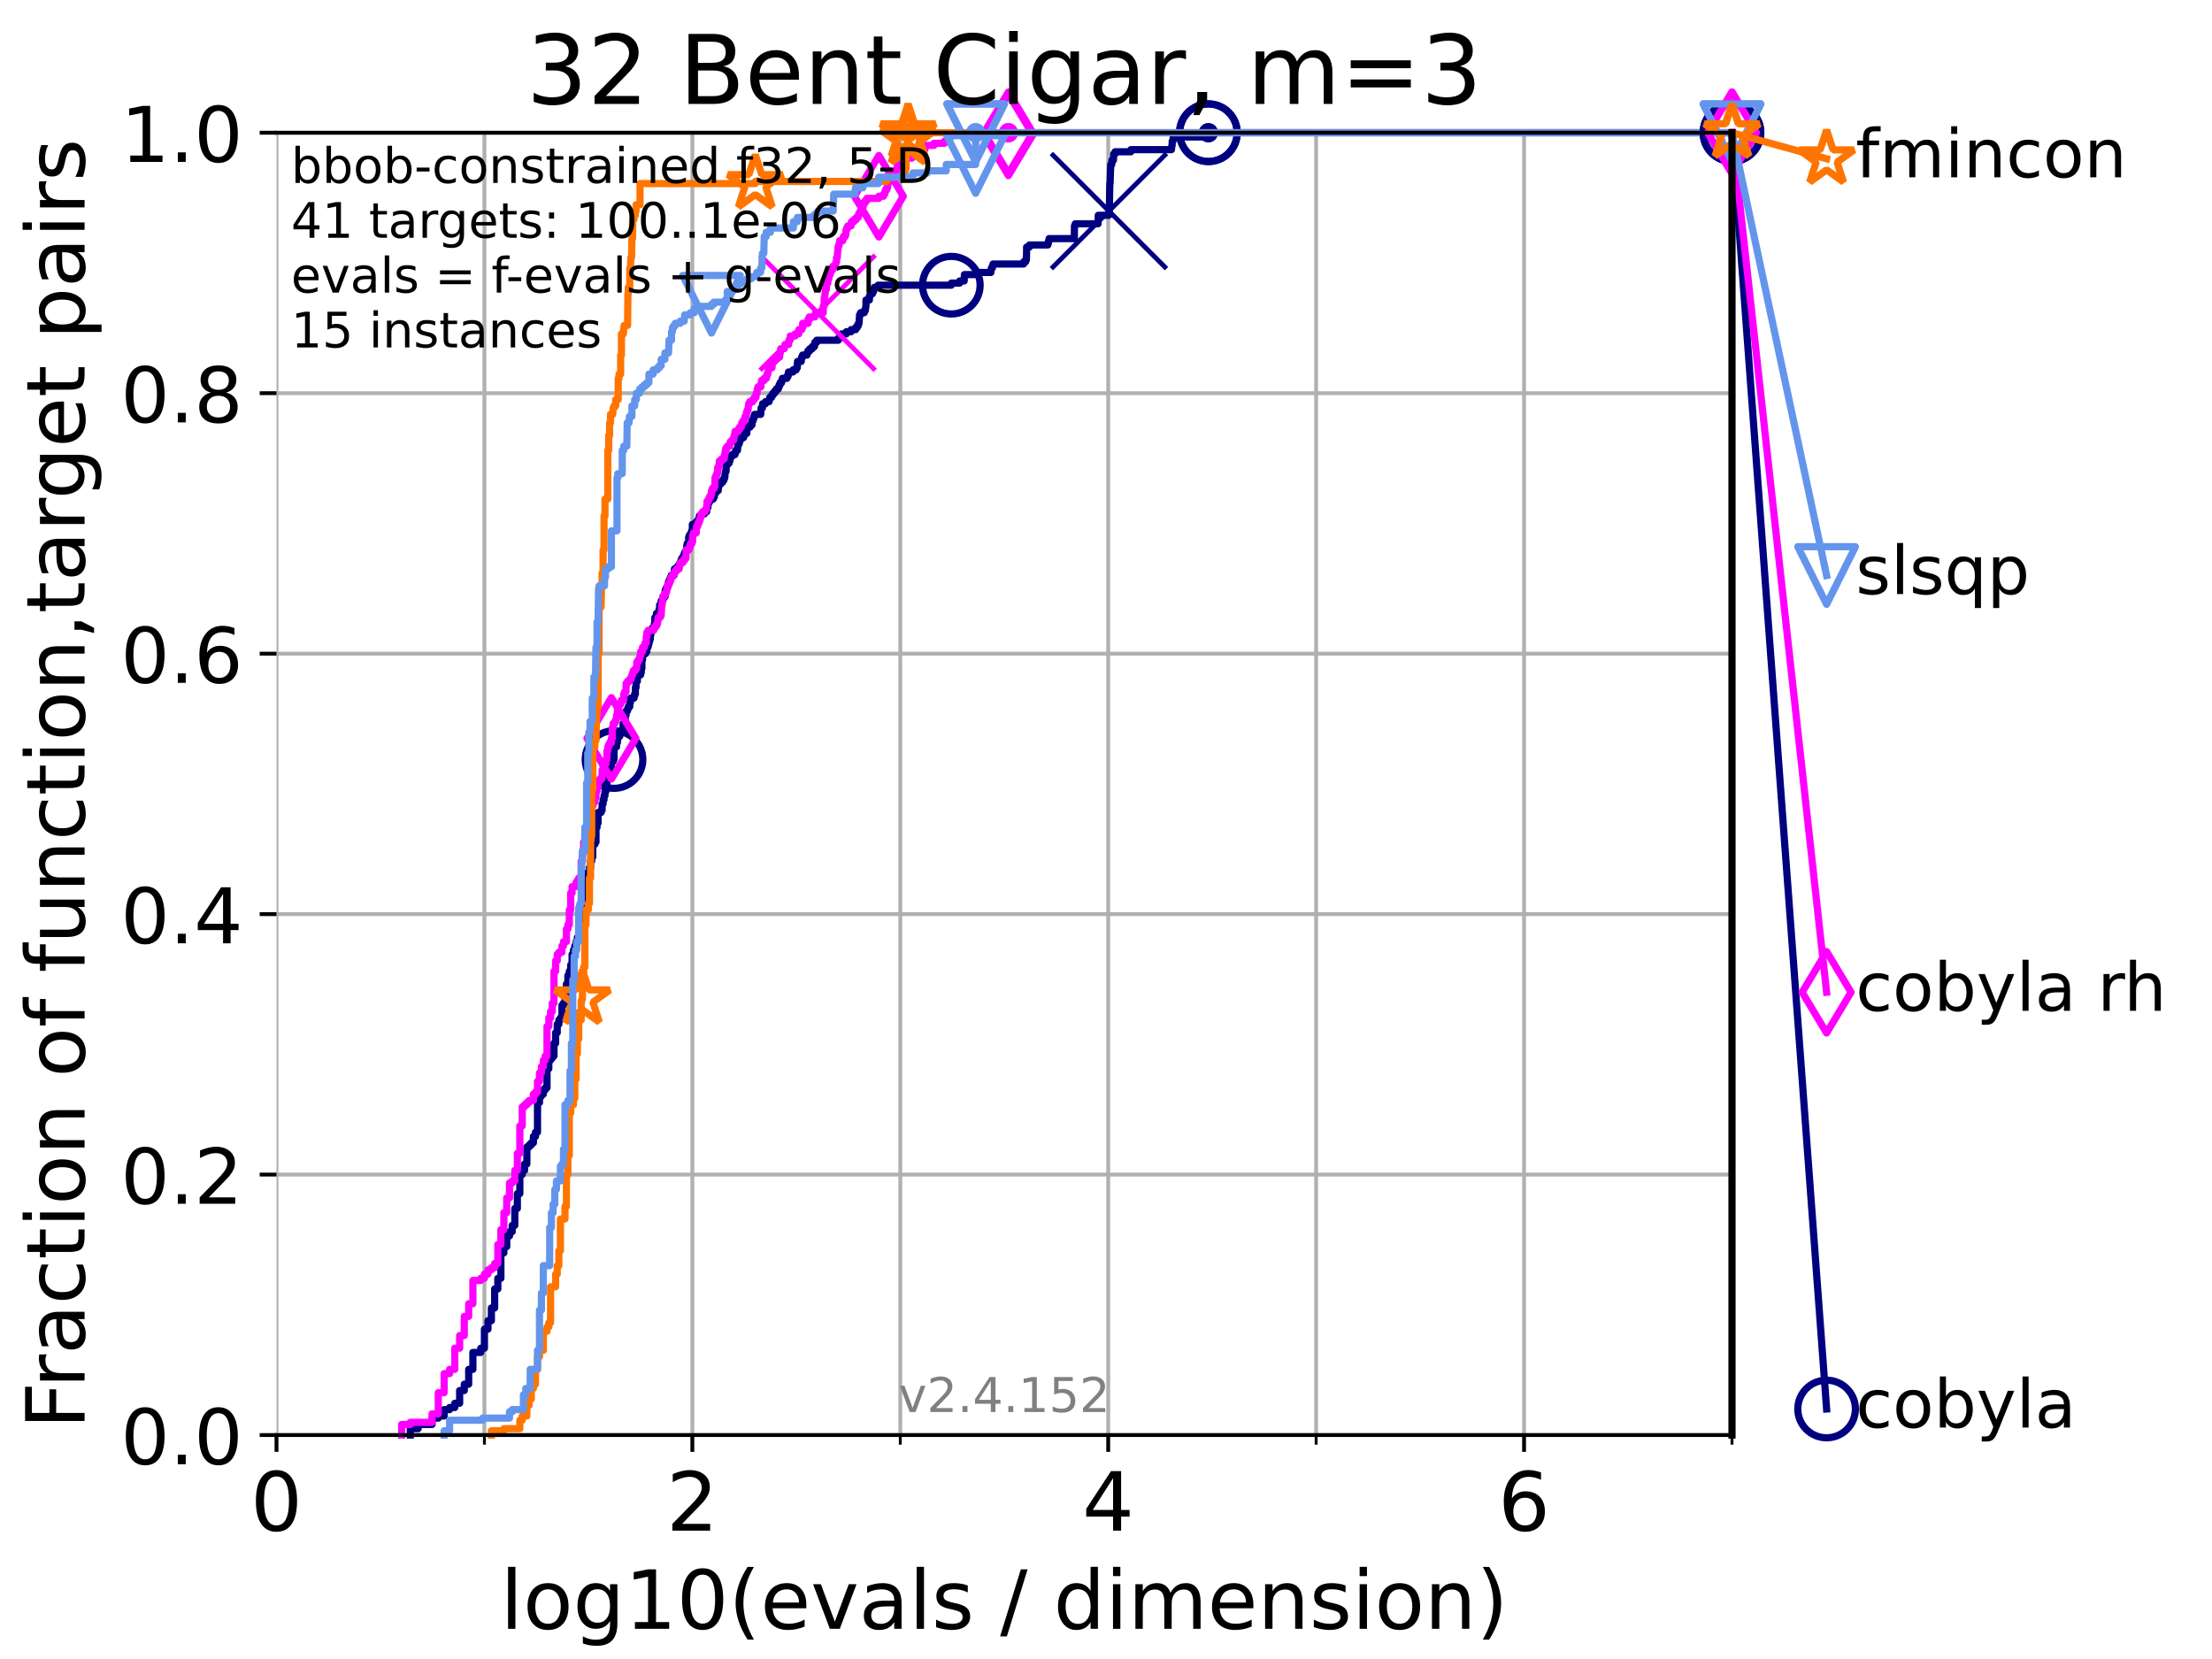 <?xml version="1.0" encoding="utf-8" standalone="no"?>
<!DOCTYPE svg PUBLIC "-//W3C//DTD SVG 1.1//EN"
  "http://www.w3.org/Graphics/SVG/1.1/DTD/svg11.dtd">
<!-- Created with matplotlib (https://matplotlib.org/) -->
<svg height="345.6pt" version="1.1" viewBox="0 0 460.8 345.6" width="460.8pt" xmlns="http://www.w3.org/2000/svg" xmlns:xlink="http://www.w3.org/1999/xlink">
 <defs>
  <style type="text/css">*{stroke-linecap:butt;stroke-linejoin:round;}</style>
 </defs>
 <g id="figure_1">
  <g id="patch_1">
   <path d="M 0 345.6 
L 460.8 345.6 
L 460.8 0 
L 0 0 
z
" style="fill:#ffffff;"/>
  </g>
  <g id="axes_1">
   <g id="patch_2">
    <path d="M 57.6 298.944 
L 360.806 298.944 
L 360.806 27.648 
L 57.6 27.648 
z
" style="fill:#ffffff;"/>
   </g>
   <g id="matplotlib.axis_1">
    <g id="xtick_1">
     <g id="line2d_1">
      <path clip-path="url(#pee8227befd)" d="M 57.6 298.944 
L 57.6 27.648 
" style="fill:none;stroke:#b0b0b0;stroke-linecap:square;stroke-width:0.8;"/>
     </g>
     <g id="line2d_2">
      <defs>
       <path d="M 0 0 
L 0 3.5 
" id="m187fd4cf8e" style="stroke:#000000;stroke-width:0.8;"/>
      </defs>
      <g>
       <use style="stroke:#000000;stroke-width:0.8;" x="57.6" xlink:href="#m187fd4cf8e" y="298.944"/>
      </g>
     </g>
     <g id="text_1">
      <!-- 0 -->
      <g transform="translate(52.192 318.861)scale(0.17 -0.17)">
       <defs>
        <path d="M 31.781 66.406 
Q 24.172 66.406 20.328 58.906 
Q 16.5 51.422 16.5 36.375 
Q 16.5 21.391 20.328 13.891 
Q 24.172 6.391 31.781 6.391 
Q 39.453 6.391 43.281 13.891 
Q 47.125 21.391 47.125 36.375 
Q 47.125 51.422 43.281 58.906 
Q 39.453 66.406 31.781 66.406 
z
M 31.781 74.219 
Q 44.047 74.219 50.516 64.516 
Q 56.984 54.828 56.984 36.375 
Q 56.984 17.969 50.516 8.266 
Q 44.047 -1.422 31.781 -1.422 
Q 19.531 -1.422 13.062 8.266 
Q 6.594 17.969 6.594 36.375 
Q 6.594 54.828 13.062 64.516 
Q 19.531 74.219 31.781 74.219 
z
" id="DejaVuSans-48"/>
       </defs>
       <use xlink:href="#DejaVuSans-48"/>
      </g>
     </g>
    </g>
    <g id="xtick_2">
     <g id="line2d_3">
      <path clip-path="url(#pee8227befd)" d="M 144.23 298.944 
L 144.23 27.648 
" style="fill:none;stroke:#b0b0b0;stroke-linecap:square;stroke-width:0.8;"/>
     </g>
     <g id="line2d_4">
      <g>
       <use style="stroke:#000000;stroke-width:0.8;" x="144.23" xlink:href="#m187fd4cf8e" y="298.944"/>
      </g>
     </g>
     <g id="text_2">
      <!-- 2 -->
      <g transform="translate(138.822 318.861)scale(0.17 -0.17)">
       <defs>
        <path d="M 19.188 8.297 
L 53.609 8.297 
L 53.609 0 
L 7.328 0 
L 7.328 8.297 
Q 12.938 14.109 22.625 23.891 
Q 32.328 33.688 34.812 36.531 
Q 39.547 41.844 41.422 45.531 
Q 43.312 49.219 43.312 52.781 
Q 43.312 58.594 39.234 62.25 
Q 35.156 65.922 28.609 65.922 
Q 23.969 65.922 18.812 64.312 
Q 13.672 62.703 7.812 59.422 
L 7.812 69.391 
Q 13.766 71.781 18.938 73 
Q 24.125 74.219 28.422 74.219 
Q 39.75 74.219 46.484 68.547 
Q 53.219 62.891 53.219 53.422 
Q 53.219 48.922 51.531 44.891 
Q 49.859 40.875 45.406 35.406 
Q 44.188 33.984 37.641 27.219 
Q 31.109 20.453 19.188 8.297 
z
" id="DejaVuSans-50"/>
       </defs>
       <use xlink:href="#DejaVuSans-50"/>
      </g>
     </g>
    </g>
    <g id="xtick_3">
     <g id="line2d_5">
      <path clip-path="url(#pee8227befd)" d="M 230.861 298.944 
L 230.861 27.648 
" style="fill:none;stroke:#b0b0b0;stroke-linecap:square;stroke-width:0.8;"/>
     </g>
     <g id="line2d_6">
      <g>
       <use style="stroke:#000000;stroke-width:0.8;" x="230.861" xlink:href="#m187fd4cf8e" y="298.944"/>
      </g>
     </g>
     <g id="text_3">
      <!-- 4 -->
      <g transform="translate(225.453 318.861)scale(0.17 -0.17)">
       <defs>
        <path d="M 37.797 64.312 
L 12.891 25.391 
L 37.797 25.391 
z
M 35.203 72.906 
L 47.609 72.906 
L 47.609 25.391 
L 58.016 25.391 
L 58.016 17.188 
L 47.609 17.188 
L 47.609 0 
L 37.797 0 
L 37.797 17.188 
L 4.891 17.188 
L 4.891 26.703 
z
" id="DejaVuSans-52"/>
       </defs>
       <use xlink:href="#DejaVuSans-52"/>
      </g>
     </g>
    </g>
    <g id="xtick_4">
     <g id="line2d_7">
      <path clip-path="url(#pee8227befd)" d="M 317.491 298.944 
L 317.491 27.648 
" style="fill:none;stroke:#b0b0b0;stroke-linecap:square;stroke-width:0.8;"/>
     </g>
     <g id="line2d_8">
      <g>
       <use style="stroke:#000000;stroke-width:0.8;" x="317.491" xlink:href="#m187fd4cf8e" y="298.944"/>
      </g>
     </g>
     <g id="text_4">
      <!-- 6 -->
      <g transform="translate(312.083 318.861)scale(0.17 -0.17)">
       <defs>
        <path d="M 33.016 40.375 
Q 26.375 40.375 22.484 35.828 
Q 18.609 31.297 18.609 23.391 
Q 18.609 15.531 22.484 10.953 
Q 26.375 6.391 33.016 6.391 
Q 39.656 6.391 43.531 10.953 
Q 47.406 15.531 47.406 23.391 
Q 47.406 31.297 43.531 35.828 
Q 39.656 40.375 33.016 40.375 
z
M 52.594 71.297 
L 52.594 62.312 
Q 48.875 64.062 45.094 64.984 
Q 41.312 65.922 37.594 65.922 
Q 27.828 65.922 22.672 59.328 
Q 17.531 52.734 16.797 39.406 
Q 19.672 43.656 24.016 45.922 
Q 28.375 48.188 33.594 48.188 
Q 44.578 48.188 50.953 41.516 
Q 57.328 34.859 57.328 23.391 
Q 57.328 12.156 50.688 5.359 
Q 44.047 -1.422 33.016 -1.422 
Q 20.359 -1.422 13.672 8.266 
Q 6.984 17.969 6.984 36.375 
Q 6.984 53.656 15.188 63.938 
Q 23.391 74.219 37.203 74.219 
Q 40.922 74.219 44.703 73.484 
Q 48.484 72.75 52.594 71.297 
z
" id="DejaVuSans-54"/>
       </defs>
       <use xlink:href="#DejaVuSans-54"/>
      </g>
     </g>
    </g>
    <g id="xtick_5">
     <g id="line2d_9">
      <path clip-path="url(#pee8227befd)" d="M 100.915 298.944 
L 100.915 27.648 
" style="fill:none;stroke:#b0b0b0;stroke-linecap:square;stroke-width:0.8;"/>
     </g>
     <g id="line2d_10">
      <defs>
       <path d="M 0 0 
L 0 2 
" id="m0b9d39da92" style="stroke:#000000;stroke-width:0.6;"/>
      </defs>
      <g>
       <use style="stroke:#000000;stroke-width:0.6;" x="100.915" xlink:href="#m0b9d39da92" y="298.944"/>
      </g>
     </g>
    </g>
    <g id="xtick_6">
     <g id="line2d_11">
      <path clip-path="url(#pee8227befd)" d="M 187.546 298.944 
L 187.546 27.648 
" style="fill:none;stroke:#b0b0b0;stroke-linecap:square;stroke-width:0.8;"/>
     </g>
     <g id="line2d_12">
      <g>
       <use style="stroke:#000000;stroke-width:0.6;" x="187.546" xlink:href="#m0b9d39da92" y="298.944"/>
      </g>
     </g>
    </g>
    <g id="xtick_7">
     <g id="line2d_13">
      <path clip-path="url(#pee8227befd)" d="M 274.176 298.944 
L 274.176 27.648 
" style="fill:none;stroke:#b0b0b0;stroke-linecap:square;stroke-width:0.8;"/>
     </g>
     <g id="line2d_14">
      <g>
       <use style="stroke:#000000;stroke-width:0.6;" x="274.176" xlink:href="#m0b9d39da92" y="298.944"/>
      </g>
     </g>
    </g>
    <g id="xtick_8">
     <g id="line2d_15">
      <path clip-path="url(#pee8227befd)" d="M 360.806 298.944 
L 360.806 27.648 
" style="fill:none;stroke:#b0b0b0;stroke-linecap:square;stroke-width:0.8;"/>
     </g>
     <g id="line2d_16">
      <g>
       <use style="stroke:#000000;stroke-width:0.6;" x="360.806" xlink:href="#m0b9d39da92" y="298.944"/>
      </g>
     </g>
    </g>
    <g id="text_5">
     <!-- log10(evals / dimension) -->
     <g transform="translate(104.239 339.314)scale(0.17 -0.17)">
      <defs>
       <path d="M 9.422 75.984 
L 18.406 75.984 
L 18.406 0 
L 9.422 0 
z
" id="DejaVuSans-108"/>
       <path d="M 30.609 48.391 
Q 23.391 48.391 19.188 42.75 
Q 14.984 37.109 14.984 27.297 
Q 14.984 17.484 19.156 11.844 
Q 23.344 6.203 30.609 6.203 
Q 37.797 6.203 41.984 11.859 
Q 46.188 17.531 46.188 27.297 
Q 46.188 37.016 41.984 42.703 
Q 37.797 48.391 30.609 48.391 
z
M 30.609 56 
Q 42.328 56 49.016 48.375 
Q 55.719 40.766 55.719 27.297 
Q 55.719 13.875 49.016 6.219 
Q 42.328 -1.422 30.609 -1.422 
Q 18.844 -1.422 12.172 6.219 
Q 5.516 13.875 5.516 27.297 
Q 5.516 40.766 12.172 48.375 
Q 18.844 56 30.609 56 
z
" id="DejaVuSans-111"/>
       <path d="M 45.406 27.984 
Q 45.406 37.75 41.375 43.109 
Q 37.359 48.484 30.078 48.484 
Q 22.859 48.484 18.828 43.109 
Q 14.797 37.75 14.797 27.984 
Q 14.797 18.266 18.828 12.891 
Q 22.859 7.516 30.078 7.516 
Q 37.359 7.516 41.375 12.891 
Q 45.406 18.266 45.406 27.984 
z
M 54.391 6.781 
Q 54.391 -7.172 48.188 -13.984 
Q 42 -20.797 29.203 -20.797 
Q 24.469 -20.797 20.266 -20.094 
Q 16.062 -19.391 12.109 -17.922 
L 12.109 -9.188 
Q 16.062 -11.328 19.922 -12.344 
Q 23.781 -13.375 27.781 -13.375 
Q 36.625 -13.375 41.016 -8.766 
Q 45.406 -4.156 45.406 5.172 
L 45.406 9.625 
Q 42.625 4.781 38.281 2.391 
Q 33.938 0 27.875 0 
Q 17.828 0 11.672 7.656 
Q 5.516 15.328 5.516 27.984 
Q 5.516 40.672 11.672 48.328 
Q 17.828 56 27.875 56 
Q 33.938 56 38.281 53.609 
Q 42.625 51.219 45.406 46.391 
L 45.406 54.688 
L 54.391 54.688 
z
" id="DejaVuSans-103"/>
       <path d="M 12.406 8.297 
L 28.516 8.297 
L 28.516 63.922 
L 10.984 60.406 
L 10.984 69.391 
L 28.422 72.906 
L 38.281 72.906 
L 38.281 8.297 
L 54.391 8.297 
L 54.391 0 
L 12.406 0 
z
" id="DejaVuSans-49"/>
       <path d="M 31 75.875 
Q 24.469 64.656 21.281 53.656 
Q 18.109 42.672 18.109 31.391 
Q 18.109 20.125 21.312 9.062 
Q 24.516 -2 31 -13.188 
L 23.188 -13.188 
Q 15.875 -1.703 12.234 9.375 
Q 8.594 20.453 8.594 31.391 
Q 8.594 42.281 12.203 53.312 
Q 15.828 64.359 23.188 75.875 
z
" id="DejaVuSans-40"/>
       <path d="M 56.203 29.594 
L 56.203 25.203 
L 14.891 25.203 
Q 15.484 15.922 20.484 11.062 
Q 25.484 6.203 34.422 6.203 
Q 39.594 6.203 44.453 7.469 
Q 49.312 8.734 54.109 11.281 
L 54.109 2.781 
Q 49.266 0.734 44.188 -0.344 
Q 39.109 -1.422 33.891 -1.422 
Q 20.797 -1.422 13.156 6.188 
Q 5.516 13.812 5.516 26.812 
Q 5.516 40.234 12.766 48.109 
Q 20.016 56 32.328 56 
Q 43.359 56 49.781 48.891 
Q 56.203 41.797 56.203 29.594 
z
M 47.219 32.234 
Q 47.125 39.594 43.094 43.984 
Q 39.062 48.391 32.422 48.391 
Q 24.906 48.391 20.391 44.141 
Q 15.875 39.891 15.188 32.172 
z
" id="DejaVuSans-101"/>
       <path d="M 2.984 54.688 
L 12.5 54.688 
L 29.594 8.797 
L 46.688 54.688 
L 56.203 54.688 
L 35.688 0 
L 23.484 0 
z
" id="DejaVuSans-118"/>
       <path d="M 34.281 27.484 
Q 23.391 27.484 19.188 25 
Q 14.984 22.516 14.984 16.5 
Q 14.984 11.719 18.141 8.906 
Q 21.297 6.109 26.703 6.109 
Q 34.188 6.109 38.703 11.406 
Q 43.219 16.703 43.219 25.484 
L 43.219 27.484 
z
M 52.203 31.203 
L 52.203 0 
L 43.219 0 
L 43.219 8.297 
Q 40.141 3.328 35.547 0.953 
Q 30.953 -1.422 24.312 -1.422 
Q 15.922 -1.422 10.953 3.297 
Q 6 8.016 6 15.922 
Q 6 25.141 12.172 29.828 
Q 18.359 34.516 30.609 34.516 
L 43.219 34.516 
L 43.219 35.406 
Q 43.219 41.609 39.141 45 
Q 35.062 48.391 27.688 48.391 
Q 23 48.391 18.547 47.266 
Q 14.109 46.141 10.016 43.891 
L 10.016 52.203 
Q 14.938 54.109 19.578 55.047 
Q 24.219 56 28.609 56 
Q 40.484 56 46.344 49.844 
Q 52.203 43.703 52.203 31.203 
z
" id="DejaVuSans-97"/>
       <path d="M 44.281 53.078 
L 44.281 44.578 
Q 40.484 46.531 36.375 47.5 
Q 32.281 48.484 27.875 48.484 
Q 21.188 48.484 17.844 46.438 
Q 14.5 44.391 14.5 40.281 
Q 14.5 37.156 16.891 35.375 
Q 19.281 33.594 26.516 31.984 
L 29.594 31.297 
Q 39.156 29.25 43.188 25.516 
Q 47.219 21.781 47.219 15.094 
Q 47.219 7.469 41.188 3.016 
Q 35.156 -1.422 24.609 -1.422 
Q 20.219 -1.422 15.453 -0.562 
Q 10.688 0.297 5.422 2 
L 5.422 11.281 
Q 10.406 8.688 15.234 7.391 
Q 20.062 6.109 24.812 6.109 
Q 31.156 6.109 34.562 8.281 
Q 37.984 10.453 37.984 14.406 
Q 37.984 18.062 35.516 20.016 
Q 33.062 21.969 24.703 23.781 
L 21.578 24.516 
Q 13.234 26.266 9.516 29.906 
Q 5.812 33.547 5.812 39.891 
Q 5.812 47.609 11.281 51.797 
Q 16.75 56 26.812 56 
Q 31.781 56 36.172 55.266 
Q 40.578 54.547 44.281 53.078 
z
" id="DejaVuSans-115"/>
       <path id="DejaVuSans-32"/>
       <path d="M 25.391 72.906 
L 33.688 72.906 
L 8.297 -9.281 
L 0 -9.281 
z
" id="DejaVuSans-47"/>
       <path d="M 45.406 46.391 
L 45.406 75.984 
L 54.391 75.984 
L 54.391 0 
L 45.406 0 
L 45.406 8.203 
Q 42.578 3.328 38.25 0.953 
Q 33.938 -1.422 27.875 -1.422 
Q 17.969 -1.422 11.734 6.484 
Q 5.516 14.406 5.516 27.297 
Q 5.516 40.188 11.734 48.094 
Q 17.969 56 27.875 56 
Q 33.938 56 38.25 53.625 
Q 42.578 51.266 45.406 46.391 
z
M 14.797 27.297 
Q 14.797 17.391 18.875 11.75 
Q 22.953 6.109 30.078 6.109 
Q 37.203 6.109 41.297 11.75 
Q 45.406 17.391 45.406 27.297 
Q 45.406 37.203 41.297 42.844 
Q 37.203 48.484 30.078 48.484 
Q 22.953 48.484 18.875 42.844 
Q 14.797 37.203 14.797 27.297 
z
" id="DejaVuSans-100"/>
       <path d="M 9.422 54.688 
L 18.406 54.688 
L 18.406 0 
L 9.422 0 
z
M 9.422 75.984 
L 18.406 75.984 
L 18.406 64.594 
L 9.422 64.594 
z
" id="DejaVuSans-105"/>
       <path d="M 52 44.188 
Q 55.375 50.25 60.062 53.125 
Q 64.75 56 71.094 56 
Q 79.641 56 84.281 50.016 
Q 88.922 44.047 88.922 33.016 
L 88.922 0 
L 79.891 0 
L 79.891 32.719 
Q 79.891 40.578 77.094 44.375 
Q 74.312 48.188 68.609 48.188 
Q 61.625 48.188 57.562 43.547 
Q 53.516 38.922 53.516 30.906 
L 53.516 0 
L 44.484 0 
L 44.484 32.719 
Q 44.484 40.625 41.703 44.406 
Q 38.922 48.188 33.109 48.188 
Q 26.219 48.188 22.156 43.531 
Q 18.109 38.875 18.109 30.906 
L 18.109 0 
L 9.078 0 
L 9.078 54.688 
L 18.109 54.688 
L 18.109 46.188 
Q 21.188 51.219 25.484 53.609 
Q 29.781 56 35.688 56 
Q 41.656 56 45.828 52.969 
Q 50 49.953 52 44.188 
z
" id="DejaVuSans-109"/>
       <path d="M 54.891 33.016 
L 54.891 0 
L 45.906 0 
L 45.906 32.719 
Q 45.906 40.484 42.875 44.328 
Q 39.844 48.188 33.797 48.188 
Q 26.516 48.188 22.312 43.547 
Q 18.109 38.922 18.109 30.906 
L 18.109 0 
L 9.078 0 
L 9.078 54.688 
L 18.109 54.688 
L 18.109 46.188 
Q 21.344 51.125 25.703 53.562 
Q 30.078 56 35.797 56 
Q 45.219 56 50.047 50.172 
Q 54.891 44.344 54.891 33.016 
z
" id="DejaVuSans-110"/>
       <path d="M 8.016 75.875 
L 15.828 75.875 
Q 23.141 64.359 26.781 53.312 
Q 30.422 42.281 30.422 31.391 
Q 30.422 20.453 26.781 9.375 
Q 23.141 -1.703 15.828 -13.188 
L 8.016 -13.188 
Q 14.5 -2 17.703 9.062 
Q 20.906 20.125 20.906 31.391 
Q 20.906 42.672 17.703 53.656 
Q 14.5 64.656 8.016 75.875 
z
" id="DejaVuSans-41"/>
      </defs>
      <use xlink:href="#DejaVuSans-108"/>
      <use x="27.783" xlink:href="#DejaVuSans-111"/>
      <use x="88.965" xlink:href="#DejaVuSans-103"/>
      <use x="152.441" xlink:href="#DejaVuSans-49"/>
      <use x="216.064" xlink:href="#DejaVuSans-48"/>
      <use x="279.688" xlink:href="#DejaVuSans-40"/>
      <use x="318.701" xlink:href="#DejaVuSans-101"/>
      <use x="380.225" xlink:href="#DejaVuSans-118"/>
      <use x="439.404" xlink:href="#DejaVuSans-97"/>
      <use x="500.684" xlink:href="#DejaVuSans-108"/>
      <use x="528.467" xlink:href="#DejaVuSans-115"/>
      <use x="580.566" xlink:href="#DejaVuSans-32"/>
      <use x="612.354" xlink:href="#DejaVuSans-47"/>
      <use x="646.045" xlink:href="#DejaVuSans-32"/>
      <use x="677.832" xlink:href="#DejaVuSans-100"/>
      <use x="741.309" xlink:href="#DejaVuSans-105"/>
      <use x="769.092" xlink:href="#DejaVuSans-109"/>
      <use x="866.504" xlink:href="#DejaVuSans-101"/>
      <use x="928.027" xlink:href="#DejaVuSans-110"/>
      <use x="991.406" xlink:href="#DejaVuSans-115"/>
      <use x="1043.506" xlink:href="#DejaVuSans-105"/>
      <use x="1071.289" xlink:href="#DejaVuSans-111"/>
      <use x="1132.471" xlink:href="#DejaVuSans-110"/>
      <use x="1195.85" xlink:href="#DejaVuSans-41"/>
     </g>
    </g>
   </g>
   <g id="matplotlib.axis_2">
    <g id="ytick_1">
     <g id="line2d_17">
      <path clip-path="url(#pee8227befd)" d="M 57.6 298.944 
L 360.806 298.944 
" style="fill:none;stroke:#b0b0b0;stroke-linecap:square;stroke-width:0.8;"/>
     </g>
     <g id="line2d_18">
      <defs>
       <path d="M 0 0 
L -3.5 0 
" id="m1d2c2b1573" style="stroke:#000000;stroke-width:0.8;"/>
      </defs>
      <g>
       <use style="stroke:#000000;stroke-width:0.8;" x="57.6" xlink:href="#m1d2c2b1573" y="298.944"/>
      </g>
     </g>
     <g id="text_6">
      <!-- 0.0 -->
      <g transform="translate(25.155 305.023)scale(0.16 -0.16)">
       <defs>
        <path d="M 10.688 12.406 
L 21 12.406 
L 21 0 
L 10.688 0 
z
" id="DejaVuSans-46"/>
       </defs>
       <use xlink:href="#DejaVuSans-48"/>
       <use x="63.623" xlink:href="#DejaVuSans-46"/>
       <use x="95.41" xlink:href="#DejaVuSans-48"/>
      </g>
     </g>
    </g>
    <g id="ytick_2">
     <g id="line2d_19">
      <path clip-path="url(#pee8227befd)" d="M 57.6 244.685 
L 360.806 244.685 
" style="fill:none;stroke:#b0b0b0;stroke-linecap:square;stroke-width:0.8;"/>
     </g>
     <g id="line2d_20">
      <g>
       <use style="stroke:#000000;stroke-width:0.8;" x="57.6" xlink:href="#m1d2c2b1573" y="244.685"/>
      </g>
     </g>
     <g id="text_7">
      <!-- 0.2 -->
      <g transform="translate(25.155 250.764)scale(0.16 -0.16)">
       <use xlink:href="#DejaVuSans-48"/>
       <use x="63.623" xlink:href="#DejaVuSans-46"/>
       <use x="95.41" xlink:href="#DejaVuSans-50"/>
      </g>
     </g>
    </g>
    <g id="ytick_3">
     <g id="line2d_21">
      <path clip-path="url(#pee8227befd)" d="M 57.6 190.426 
L 360.806 190.426 
" style="fill:none;stroke:#b0b0b0;stroke-linecap:square;stroke-width:0.8;"/>
     </g>
     <g id="line2d_22">
      <g>
       <use style="stroke:#000000;stroke-width:0.8;" x="57.6" xlink:href="#m1d2c2b1573" y="190.426"/>
      </g>
     </g>
     <g id="text_8">
      <!-- 0.4 -->
      <g transform="translate(25.155 196.504)scale(0.16 -0.16)">
       <use xlink:href="#DejaVuSans-48"/>
       <use x="63.623" xlink:href="#DejaVuSans-46"/>
       <use x="95.41" xlink:href="#DejaVuSans-52"/>
      </g>
     </g>
    </g>
    <g id="ytick_4">
     <g id="line2d_23">
      <path clip-path="url(#pee8227befd)" d="M 57.6 136.166 
L 360.806 136.166 
" style="fill:none;stroke:#b0b0b0;stroke-linecap:square;stroke-width:0.8;"/>
     </g>
     <g id="line2d_24">
      <g>
       <use style="stroke:#000000;stroke-width:0.8;" x="57.6" xlink:href="#m1d2c2b1573" y="136.166"/>
      </g>
     </g>
     <g id="text_9">
      <!-- 0.6 -->
      <g transform="translate(25.155 142.245)scale(0.16 -0.16)">
       <use xlink:href="#DejaVuSans-48"/>
       <use x="63.623" xlink:href="#DejaVuSans-46"/>
       <use x="95.41" xlink:href="#DejaVuSans-54"/>
      </g>
     </g>
    </g>
    <g id="ytick_5">
     <g id="line2d_25">
      <path clip-path="url(#pee8227befd)" d="M 57.6 81.907 
L 360.806 81.907 
" style="fill:none;stroke:#b0b0b0;stroke-linecap:square;stroke-width:0.8;"/>
     </g>
     <g id="line2d_26">
      <g>
       <use style="stroke:#000000;stroke-width:0.8;" x="57.6" xlink:href="#m1d2c2b1573" y="81.907"/>
      </g>
     </g>
     <g id="text_10">
      <!-- 0.8 -->
      <g transform="translate(25.155 87.986)scale(0.16 -0.16)">
       <defs>
        <path d="M 31.781 34.625 
Q 24.75 34.625 20.719 30.859 
Q 16.703 27.094 16.703 20.516 
Q 16.703 13.922 20.719 10.156 
Q 24.75 6.391 31.781 6.391 
Q 38.812 6.391 42.859 10.172 
Q 46.922 13.969 46.922 20.516 
Q 46.922 27.094 42.891 30.859 
Q 38.875 34.625 31.781 34.625 
z
M 21.922 38.812 
Q 15.578 40.375 12.031 44.719 
Q 8.5 49.078 8.5 55.328 
Q 8.5 64.062 14.719 69.141 
Q 20.953 74.219 31.781 74.219 
Q 42.672 74.219 48.875 69.141 
Q 55.078 64.062 55.078 55.328 
Q 55.078 49.078 51.531 44.719 
Q 48 40.375 41.703 38.812 
Q 48.828 37.156 52.797 32.312 
Q 56.781 27.484 56.781 20.516 
Q 56.781 9.906 50.312 4.234 
Q 43.844 -1.422 31.781 -1.422 
Q 19.734 -1.422 13.25 4.234 
Q 6.781 9.906 6.781 20.516 
Q 6.781 27.484 10.781 32.312 
Q 14.797 37.156 21.922 38.812 
z
M 18.312 54.391 
Q 18.312 48.734 21.844 45.562 
Q 25.391 42.391 31.781 42.391 
Q 38.141 42.391 41.719 45.562 
Q 45.312 48.734 45.312 54.391 
Q 45.312 60.062 41.719 63.234 
Q 38.141 66.406 31.781 66.406 
Q 25.391 66.406 21.844 63.234 
Q 18.312 60.062 18.312 54.391 
z
" id="DejaVuSans-56"/>
       </defs>
       <use xlink:href="#DejaVuSans-48"/>
       <use x="63.623" xlink:href="#DejaVuSans-46"/>
       <use x="95.41" xlink:href="#DejaVuSans-56"/>
      </g>
     </g>
    </g>
    <g id="ytick_6">
     <g id="line2d_27">
      <path clip-path="url(#pee8227befd)" d="M 57.6 27.648 
L 360.806 27.648 
" style="fill:none;stroke:#b0b0b0;stroke-linecap:square;stroke-width:0.8;"/>
     </g>
     <g id="line2d_28">
      <g>
       <use style="stroke:#000000;stroke-width:0.8;" x="57.6" xlink:href="#m1d2c2b1573" y="27.648"/>
      </g>
     </g>
     <g id="text_11">
      <!-- 1.0 -->
      <g transform="translate(25.155 33.727)scale(0.16 -0.16)">
       <use xlink:href="#DejaVuSans-49"/>
       <use x="63.623" xlink:href="#DejaVuSans-46"/>
       <use x="95.41" xlink:href="#DejaVuSans-48"/>
      </g>
     </g>
    </g>
    <g id="text_12">
     <!-- Fraction of function,target pairs -->
     <g transform="translate(17.62 297.681)rotate(-90)scale(0.17 -0.17)">
      <defs>
       <path d="M 9.812 72.906 
L 51.703 72.906 
L 51.703 64.594 
L 19.672 64.594 
L 19.672 43.109 
L 48.578 43.109 
L 48.578 34.812 
L 19.672 34.812 
L 19.672 0 
L 9.812 0 
z
" id="DejaVuSans-70"/>
       <path d="M 41.109 46.297 
Q 39.594 47.172 37.812 47.578 
Q 36.031 48 33.891 48 
Q 26.266 48 22.188 43.047 
Q 18.109 38.094 18.109 28.812 
L 18.109 0 
L 9.078 0 
L 9.078 54.688 
L 18.109 54.688 
L 18.109 46.188 
Q 20.953 51.172 25.484 53.578 
Q 30.031 56 36.531 56 
Q 37.453 56 38.578 55.875 
Q 39.703 55.766 41.062 55.516 
z
" id="DejaVuSans-114"/>
       <path d="M 48.781 52.594 
L 48.781 44.188 
Q 44.969 46.297 41.141 47.344 
Q 37.312 48.391 33.406 48.391 
Q 24.656 48.391 19.812 42.844 
Q 14.984 37.312 14.984 27.297 
Q 14.984 17.281 19.812 11.734 
Q 24.656 6.203 33.406 6.203 
Q 37.312 6.203 41.141 7.25 
Q 44.969 8.297 48.781 10.406 
L 48.781 2.094 
Q 45.016 0.344 40.984 -0.531 
Q 36.969 -1.422 32.422 -1.422 
Q 20.062 -1.422 12.781 6.344 
Q 5.516 14.109 5.516 27.297 
Q 5.516 40.672 12.859 48.328 
Q 20.219 56 33.016 56 
Q 37.156 56 41.109 55.141 
Q 45.062 54.297 48.781 52.594 
z
" id="DejaVuSans-99"/>
       <path d="M 18.312 70.219 
L 18.312 54.688 
L 36.812 54.688 
L 36.812 47.703 
L 18.312 47.703 
L 18.312 18.016 
Q 18.312 11.328 20.141 9.422 
Q 21.969 7.516 27.594 7.516 
L 36.812 7.516 
L 36.812 0 
L 27.594 0 
Q 17.188 0 13.234 3.875 
Q 9.281 7.766 9.281 18.016 
L 9.281 47.703 
L 2.688 47.703 
L 2.688 54.688 
L 9.281 54.688 
L 9.281 70.219 
z
" id="DejaVuSans-116"/>
       <path d="M 37.109 75.984 
L 37.109 68.5 
L 28.516 68.5 
Q 23.688 68.5 21.797 66.547 
Q 19.922 64.594 19.922 59.516 
L 19.922 54.688 
L 34.719 54.688 
L 34.719 47.703 
L 19.922 47.703 
L 19.922 0 
L 10.891 0 
L 10.891 47.703 
L 2.297 47.703 
L 2.297 54.688 
L 10.891 54.688 
L 10.891 58.5 
Q 10.891 67.625 15.141 71.797 
Q 19.391 75.984 28.609 75.984 
z
" id="DejaVuSans-102"/>
       <path d="M 8.5 21.578 
L 8.5 54.688 
L 17.484 54.688 
L 17.484 21.922 
Q 17.484 14.156 20.5 10.266 
Q 23.531 6.391 29.594 6.391 
Q 36.859 6.391 41.078 11.031 
Q 45.312 15.672 45.312 23.688 
L 45.312 54.688 
L 54.297 54.688 
L 54.297 0 
L 45.312 0 
L 45.312 8.406 
Q 42.047 3.422 37.719 1 
Q 33.406 -1.422 27.688 -1.422 
Q 18.266 -1.422 13.375 4.438 
Q 8.5 10.297 8.5 21.578 
z
M 31.109 56 
z
" id="DejaVuSans-117"/>
       <path d="M 11.719 12.406 
L 22.016 12.406 
L 22.016 4 
L 14.016 -11.625 
L 7.719 -11.625 
L 11.719 4 
z
" id="DejaVuSans-44"/>
       <path d="M 18.109 8.203 
L 18.109 -20.797 
L 9.078 -20.797 
L 9.078 54.688 
L 18.109 54.688 
L 18.109 46.391 
Q 20.953 51.266 25.266 53.625 
Q 29.594 56 35.594 56 
Q 45.562 56 51.781 48.094 
Q 58.016 40.188 58.016 27.297 
Q 58.016 14.406 51.781 6.484 
Q 45.562 -1.422 35.594 -1.422 
Q 29.594 -1.422 25.266 0.953 
Q 20.953 3.328 18.109 8.203 
z
M 48.688 27.297 
Q 48.688 37.203 44.609 42.844 
Q 40.531 48.484 33.406 48.484 
Q 26.266 48.484 22.188 42.844 
Q 18.109 37.203 18.109 27.297 
Q 18.109 17.391 22.188 11.75 
Q 26.266 6.109 33.406 6.109 
Q 40.531 6.109 44.609 11.75 
Q 48.688 17.391 48.688 27.297 
z
" id="DejaVuSans-112"/>
      </defs>
      <use xlink:href="#DejaVuSans-70"/>
      <use x="50.27" xlink:href="#DejaVuSans-114"/>
      <use x="91.383" xlink:href="#DejaVuSans-97"/>
      <use x="152.662" xlink:href="#DejaVuSans-99"/>
      <use x="207.643" xlink:href="#DejaVuSans-116"/>
      <use x="246.852" xlink:href="#DejaVuSans-105"/>
      <use x="274.635" xlink:href="#DejaVuSans-111"/>
      <use x="335.816" xlink:href="#DejaVuSans-110"/>
      <use x="399.195" xlink:href="#DejaVuSans-32"/>
      <use x="430.982" xlink:href="#DejaVuSans-111"/>
      <use x="492.164" xlink:href="#DejaVuSans-102"/>
      <use x="527.369" xlink:href="#DejaVuSans-32"/>
      <use x="559.156" xlink:href="#DejaVuSans-102"/>
      <use x="594.361" xlink:href="#DejaVuSans-117"/>
      <use x="657.74" xlink:href="#DejaVuSans-110"/>
      <use x="721.119" xlink:href="#DejaVuSans-99"/>
      <use x="776.1" xlink:href="#DejaVuSans-116"/>
      <use x="815.309" xlink:href="#DejaVuSans-105"/>
      <use x="843.092" xlink:href="#DejaVuSans-111"/>
      <use x="904.273" xlink:href="#DejaVuSans-110"/>
      <use x="967.652" xlink:href="#DejaVuSans-44"/>
      <use x="999.439" xlink:href="#DejaVuSans-116"/>
      <use x="1038.648" xlink:href="#DejaVuSans-97"/>
      <use x="1099.928" xlink:href="#DejaVuSans-114"/>
      <use x="1139.291" xlink:href="#DejaVuSans-103"/>
      <use x="1202.768" xlink:href="#DejaVuSans-101"/>
      <use x="1264.291" xlink:href="#DejaVuSans-116"/>
      <use x="1303.5" xlink:href="#DejaVuSans-32"/>
      <use x="1335.287" xlink:href="#DejaVuSans-112"/>
      <use x="1398.764" xlink:href="#DejaVuSans-97"/>
      <use x="1460.043" xlink:href="#DejaVuSans-105"/>
      <use x="1487.826" xlink:href="#DejaVuSans-114"/>
      <use x="1528.939" xlink:href="#DejaVuSans-115"/>
     </g>
    </g>
   </g>
   <g id="line2d_29">
    <defs>
     <path d="M 0 1.5 
C 0.398 1.5 0.779 1.342 1.061 1.061 
C 1.342 0.779 1.5 0.398 1.5 0 
C 1.5 -0.398 1.342 -0.779 1.061 -1.061 
C 0.779 -1.342 0.398 -1.5 0 -1.5 
C -0.398 -1.5 -0.779 -1.342 -1.061 -1.061 
C -1.342 -0.779 -1.5 -0.398 -1.5 0 
C -1.5 0.398 -1.342 0.779 -1.061 1.061 
C -0.779 1.342 -0.398 1.5 0 1.5 
z
" id="mf5f5d470ff" style="stroke:#000080;"/>
    </defs>
    <g>
     <use style="fill:#000080;stroke:#000080;" x="251.73" xlink:href="#mf5f5d470ff" y="27.648"/>
     <use style="fill:#000080;stroke:#000080;" x="251.73" xlink:href="#mf5f5d470ff" y="27.648"/>
    </g>
   </g>
   <g id="line2d_30">
    <path d="M 85.471 298.944 
L 85.471 297.621 
L 87.108 297.621 
L 87.108 296.738 
L 90.008 296.738 
L 90.008 295.415 
L 91.306 295.415 
L 91.306 294.974 
L 92.52 294.974 
L 92.52 293.65 
L 93.66 293.65 
L 93.66 293.209 
L 94.736 293.209 
L 94.736 292.327 
L 95.753 292.327 
L 95.753 289.68 
L 96.718 289.68 
L 96.718 288.357 
L 97.635 288.357 
L 97.635 285.269 
L 98.51 285.269 
L 98.51 281.74 
L 100.147 281.74 
L 100.147 280.858 
L 100.915 280.858 
L 100.915 276.887 
L 101.653 276.887 
L 101.653 275.123 
L 102.363 275.123 
L 102.363 272.476 
L 103.047 272.476 
L 103.047 268.506 
L 103.707 268.506 
L 103.707 266.3 
L 104.345 266.3 
L 104.345 261.007 
L 104.962 261.007 
L 104.962 259.683 
L 105.559 259.683 
L 105.559 257.478 
L 106.138 257.478 
L 106.138 256.595 
L 106.699 256.595 
L 106.699 255.272 
L 107.245 255.272 
L 107.245 251.743 
L 107.775 251.743 
L 107.775 248.655 
L 108.29 248.655 
L 108.29 244.685 
L 108.792 244.685 
L 108.792 243.803 
L 109.28 243.803 
L 109.28 242.479 
L 109.757 242.479 
L 109.757 238.95 
L 110.221 238.95 
L 110.221 238.509 
L 110.675 238.509 
L 110.675 238.068 
L 111.117 238.068 
L 111.117 236.744 
L 111.55 236.744 
L 111.55 235.862 
L 111.972 235.862 
L 111.972 229.686 
L 112.386 229.686 
L 112.386 228.363 
L 112.79 228.363 
L 112.79 227.922 
L 113.186 227.922 
L 113.186 227.04 
L 113.574 227.04 
L 113.574 226.598 
L 113.954 226.598 
L 113.954 222.628 
L 114.327 222.628 
L 114.327 220.864 
L 114.692 220.864 
L 114.692 220.423 
L 115.051 220.423 
L 115.051 219.981 
L 115.402 219.981 
L 115.402 217.335 
L 115.747 217.335 
L 115.747 215.129 
L 116.086 215.129 
L 116.086 213.364 
L 116.419 213.364 
L 116.419 212.482 
L 116.746 212.482 
L 116.746 212.041 
L 117.068 212.041 
L 117.068 209.394 
L 117.384 209.394 
L 117.384 208.953 
L 117.695 208.953 
L 117.695 207.189 
L 118.001 207.189 
L 118.001 204.983 
L 118.302 204.983 
L 118.302 203.218 
L 118.598 203.218 
L 118.598 202.336 
L 118.89 202.336 
L 118.89 201.013 
L 119.177 201.013 
L 119.177 198.807 
L 119.46 198.807 
L 119.46 197.925 
L 119.739 197.925 
L 119.739 197.043 
L 120.013 197.043 
L 120.013 196.16 
L 120.284 196.16 
L 120.284 195.278 
L 120.551 195.278 
L 120.551 192.631 
L 120.814 192.631 
L 120.814 188.661 
L 121.329 188.661 
L 121.329 186.897 
L 121.582 186.897 
L 121.582 185.573 
L 122.077 185.573 
L 122.077 184.25 
L 122.32 184.25 
L 122.32 182.926 
L 122.559 182.926 
L 122.559 181.603 
L 122.796 181.603 
L 122.796 180.721 
L 123.03 180.721 
L 123.03 179.397 
L 123.26 179.397 
L 123.26 178.515 
L 123.488 178.515 
L 123.488 175.868 
L 123.936 175.868 
L 123.936 175.427 
L 124.156 175.427 
L 124.156 172.339 
L 124.374 172.339 
L 124.374 171.457 
L 124.589 171.457 
L 124.589 169.251 
L 125.219 169.251 
L 125.219 168.81 
L 125.425 168.81 
L 125.425 167.487 
L 125.628 167.487 
L 125.628 166.604 
L 125.83 166.604 
L 125.83 165.722 
L 126.029 165.722 
L 126.029 164.84 
L 126.226 164.84 
L 126.226 163.958 
L 126.421 163.958 
L 126.421 162.193 
L 126.614 162.193 
L 126.614 161.752 
L 126.994 161.752 
L 126.994 160.429 
L 127.366 160.429 
L 127.366 158.664 
L 127.731 158.664 
L 127.731 158.223 
L 127.911 158.223 
L 127.911 155.576 
L 128.441 155.576 
L 128.441 154.694 
L 128.615 154.694 
L 128.615 153.812 
L 128.786 153.812 
L 128.786 153.371 
L 129.125 153.371 
L 129.125 152.929 
L 129.293 152.929 
L 129.293 152.488 
L 129.623 152.488 
L 129.623 152.047 
L 129.786 152.047 
L 129.786 150.724 
L 130.107 150.724 
L 130.107 149.841 
L 130.266 149.841 
L 130.266 148.959 
L 130.423 148.959 
L 130.423 148.077 
L 130.734 148.077 
L 130.734 147.636 
L 130.888 147.636 
L 130.888 147.195 
L 131.191 147.195 
L 131.191 146.312 
L 131.341 146.312 
L 131.341 145.43 
L 132.073 145.43 
L 132.073 144.989 
L 132.216 144.989 
L 132.216 144.548 
L 132.358 144.548 
L 132.358 143.225 
L 132.499 143.225 
L 132.499 141.901 
L 132.778 141.901 
L 132.778 141.019 
L 132.916 141.019 
L 132.916 140.578 
L 133.457 140.578 
L 133.457 140.137 
L 133.59 140.137 
L 133.59 139.254 
L 133.722 139.254 
L 133.722 137.49 
L 133.853 137.49 
L 133.853 136.608 
L 133.983 136.608 
L 133.983 136.166 
L 134.495 136.166 
L 134.495 135.725 
L 134.746 135.725 
L 134.746 134.843 
L 134.993 134.843 
L 134.993 134.402 
L 135.116 134.402 
L 135.116 133.961 
L 135.238 133.961 
L 135.238 133.52 
L 135.359 133.52 
L 135.359 133.078 
L 135.479 133.078 
L 135.479 132.196 
L 135.598 132.196 
L 135.598 131.314 
L 135.835 131.314 
L 135.835 130.873 
L 136.3 130.873 
L 136.3 129.991 
L 136.414 129.991 
L 136.414 128.667 
L 136.753 128.667 
L 136.753 127.785 
L 137.196 127.785 
L 137.305 126.903 
L 137.413 126.903 
L 137.413 126.02 
L 137.628 126.02 
L 137.735 125.138 
L 138.051 125.138 
L 138.051 124.697 
L 138.259 124.697 
L 138.259 124.256 
L 138.566 124.256 
L 138.566 122.932 
L 138.768 122.932 
L 138.768 122.491 
L 139.068 122.491 
L 139.167 121.609 
L 139.265 121.609 
L 139.265 121.168 
L 139.46 121.168 
L 139.46 120.727 
L 139.653 120.727 
L 139.653 120.286 
L 139.844 120.286 
L 139.844 119.845 
L 140.405 119.845 
L 140.497 118.521 
L 141.04 118.521 
L 141.04 118.08 
L 141.393 118.08 
L 141.393 117.639 
L 141.654 117.639 
L 141.654 117.198 
L 141.826 117.198 
L 141.826 116.757 
L 141.996 116.757 
L 141.996 116.315 
L 142.332 116.315 
L 142.332 115.874 
L 142.498 115.874 
L 142.498 115.433 
L 142.662 115.433 
L 142.662 114.992 
L 142.986 114.992 
L 143.066 113.669 
L 143.146 113.669 
L 143.146 113.228 
L 143.462 113.228 
L 143.462 111.904 
L 143.619 111.904 
L 143.619 111.463 
L 143.927 111.463 
L 143.927 111.022 
L 144.079 111.022 
L 144.079 110.581 
L 144.23 110.581 
L 144.23 109.257 
L 144.896 109.257 
L 144.896 108.816 
L 145.327 108.816 
L 145.327 108.375 
L 145.608 108.375 
L 145.678 107.493 
L 146.092 107.493 
L 146.092 107.052 
L 146.761 107.052 
L 146.761 106.611 
L 147.216 106.611 
L 147.28 105.728 
L 147.471 105.728 
L 147.471 104.846 
L 147.66 104.846 
L 147.66 104.405 
L 147.971 104.405 
L 147.971 103.964 
L 148.578 103.964 
L 148.578 103.523 
L 148.815 103.523 
L 148.815 102.64 
L 149.166 102.64 
L 149.166 102.199 
L 149.623 102.199 
L 149.68 101.317 
L 149.736 101.317 
L 149.736 100.876 
L 150.125 100.876 
L 150.125 100.435 
L 150.56 100.435 
L 150.56 99.994 
L 150.827 99.994 
L 150.827 99.552 
L 150.985 99.552 
L 151.09 98.229 
L 151.246 98.229 
L 151.298 96.906 
L 151.503 96.906 
L 151.503 96.465 
L 151.908 96.465 
L 151.908 96.023 
L 152.057 96.023 
L 152.156 95.141 
L 152.45 95.141 
L 152.45 94.7 
L 153.119 94.7 
L 153.119 94.259 
L 153.259 94.259 
L 153.259 93.818 
L 153.628 93.818 
L 153.719 92.494 
L 153.99 92.494 
L 153.99 92.053 
L 154.124 92.053 
L 154.124 91.612 
L 154.301 91.612 
L 154.301 91.171 
L 154.908 91.171 
L 154.908 90.73 
L 155.035 90.73 
L 155.035 90.289 
L 155.578 90.289 
L 155.578 89.406 
L 155.742 89.406 
L 155.742 88.965 
L 156.265 88.965 
L 156.265 88.524 
L 156.658 88.524 
L 156.658 87.642 
L 156.89 87.642 
L 156.89 87.201 
L 157.042 87.201 
L 157.042 86.76 
L 157.194 86.76 
L 157.194 86.319 
L 158.472 86.319 
L 158.542 84.995 
L 158.822 84.995 
L 158.856 84.113 
L 159.469 84.113 
L 159.469 83.672 
L 160.223 83.672 
L 160.223 83.231 
L 160.351 83.231 
L 160.351 82.789 
L 160.731 82.789 
L 160.731 82.348 
L 161.01 82.348 
L 161.01 81.907 
L 161.377 81.907 
L 161.377 81.466 
L 161.707 81.466 
L 161.707 81.025 
L 162.147 81.025 
L 162.147 80.584 
L 162.32 80.584 
L 162.32 80.143 
L 162.521 80.143 
L 162.521 79.702 
L 162.831 79.702 
L 162.831 79.26 
L 162.971 79.26 
L 162.971 78.819 
L 163.919 78.819 
L 163.919 78.378 
L 164.181 78.378 
L 164.259 77.496 
L 165.196 77.496 
L 165.196 77.055 
L 165.851 77.055 
L 165.851 76.614 
L 166.088 76.614 
L 166.135 75.29 
L 166.917 75.29 
L 166.984 74.408 
L 167.185 74.408 
L 167.185 73.967 
L 168.117 73.967 
L 168.117 73.526 
L 168.306 73.526 
L 168.306 73.085 
L 168.699 73.085 
L 168.699 72.643 
L 169.205 72.643 
L 169.205 72.202 
L 169.677 72.202 
L 169.736 71.32 
L 170.12 71.32 
L 170.12 70.879 
L 174.634 70.879 
L 174.634 70.438 
L 175.033 70.438 
L 175.033 69.997 
L 175.295 69.997 
L 175.295 69.556 
L 176.293 69.556 
L 176.293 69.114 
L 177.292 69.114 
L 177.292 68.673 
L 178.241 68.673 
L 178.241 68.232 
L 178.583 68.232 
L 178.583 67.791 
L 178.824 67.791 
L 178.824 67.35 
L 178.955 67.35 
L 179.062 65.585 
L 179.262 65.585 
L 179.262 65.144 
L 180.04 65.144 
L 180.04 64.703 
L 180.263 64.703 
L 180.362 63.821 
L 180.396 63.821 
L 180.396 62.497 
L 181.108 62.497 
L 181.119 61.615 
L 181.319 61.615 
L 181.319 61.174 
L 181.764 61.174 
L 181.764 60.733 
L 181.978 60.733 
L 181.978 60.292 
L 182.149 60.292 
L 182.149 59.851 
L 182.925 59.851 
L 182.925 59.409 
L 198.176 59.409 
L 198.176 58.968 
L 199.918 58.968 
L 199.918 58.527 
L 200.859 58.527 
L 200.9 57.204 
L 203.7 57.204 
L 203.7 56.763 
L 206.409 56.763 
L 206.503 55.88 
L 206.708 55.88 
L 206.708 55.439 
L 206.867 55.439 
L 206.867 54.998 
L 213.235 54.998 
L 213.235 54.557 
L 213.646 54.557 
L 213.646 54.116 
L 213.825 54.116 
L 213.866 51.469 
L 214.46 51.469 
L 214.46 51.028 
L 218.288 51.028 
L 218.288 50.587 
L 218.435 50.587 
L 218.435 50.146 
L 218.551 50.146 
L 218.551 49.705 
L 223.806 49.705 
L 223.828 47.058 
L 223.997 47.058 
L 223.997 46.617 
L 228.753 46.617 
L 228.787 44.852 
L 230.979 44.852 
L 231.088 43.529 
L 231.099 43.529 
L 231.193 38.235 
L 231.247 38.235 
L 231.348 35.147 
L 231.372 35.147 
L 231.375 34.265 
L 231.599 34.265 
L 231.632 33.383 
L 231.946 33.383 
L 232.009 32.059 
L 232.291 32.059 
L 232.291 31.618 
L 235.576 31.618 
L 235.576 31.177 
L 244.034 31.177 
L 244.118 30.295 
L 244.179 30.295 
L 244.191 29.413 
L 244.363 29.413 
L 244.407 28.53 
L 251.71 28.53 
L 251.73 27.648 
L 360.806 27.648 
L 360.806 27.648 
" style="fill:none;stroke:#000080;stroke-linecap:square;stroke-width:1.5;"/>
   </g>
   <g id="line2d_31">
    <defs>
     <path d="M 0 6 
C 1.591 6 3.117 5.368 4.243 4.243 
C 5.368 3.117 6 1.591 6 0 
C 6 -1.591 5.368 -3.117 4.243 -4.243 
C 3.117 -5.368 1.591 -6 0 -6 
C -1.591 -6 -3.117 -5.368 -4.243 -4.243 
C -5.368 -3.117 -6 -1.591 -6 0 
C -6 1.591 -5.368 3.117 -4.243 4.243 
C -3.117 5.368 -1.591 6 0 6 
z
" id="m95cd874e86" style="stroke:#000080;stroke-width:1.5;"/>
    </defs>
    <g>
     <use style="fill-opacity:0;stroke:#000080;stroke-width:1.5;" x="127.911" xlink:href="#m95cd874e86" y="158.223"/>
     <use style="fill-opacity:0;stroke:#000080;stroke-width:1.5;" x="198.176" xlink:href="#m95cd874e86" y="59.409"/>
     <use style="fill-opacity:0;stroke:#000080;stroke-width:1.5;" x="251.73" xlink:href="#m95cd874e86" y="27.648"/>
     <use style="fill-opacity:0;stroke:#000080;stroke-width:1.5;" x="251.73" xlink:href="#m95cd874e86" y="27.648"/>
     <use style="fill-opacity:0;stroke:#000080;stroke-width:1.5;" x="360.806" xlink:href="#m95cd874e86" y="27.648"/>
    </g>
   </g>
   <g id="line2d_32">
    <path style="fill:none;stroke:#000080;stroke-linecap:square;stroke-width:1.5;"/>
    <g/>
   </g>
   <g id="line2d_33">
    <path clip-path="url(#pee8227befd)" d="M 231.01 43.97 
" style="fill:none;stroke:#000080;stroke-linecap:square;stroke-width:1.5;"/>
    <defs>
     <path d="M -12 12 
L 12 -12 
M -12 -12 
L 12 12 
" id="md103afe955" style="stroke:#000080;"/>
    </defs>
    <g clip-path="url(#pee8227befd)">
     <use style="fill:#000080;stroke:#000080;" x="231.01" xlink:href="#md103afe955" y="43.97"/>
    </g>
   </g>
   <g id="line2d_34">
    <defs>
     <path d="M 0 1.5 
C 0.398 1.5 0.779 1.342 1.061 1.061 
C 1.342 0.779 1.5 0.398 1.5 0 
C 1.5 -0.398 1.342 -0.779 1.061 -1.061 
C 0.779 -1.342 0.398 -1.5 0 -1.5 
C -0.398 -1.5 -0.779 -1.342 -1.061 -1.061 
C -1.342 -0.779 -1.5 -0.398 -1.5 0 
C -1.5 0.398 -1.342 0.779 -1.061 1.061 
C -0.779 1.342 -0.398 1.5 0 1.5 
z
" id="m2961f077b3" style="stroke:#ff00ff;"/>
    </defs>
    <g>
     <use style="fill:#ff00ff;stroke:#ff00ff;" x="210.073" xlink:href="#m2961f077b3" y="27.648"/>
     <use style="fill:#ff00ff;stroke:#ff00ff;" x="210.073" xlink:href="#m2961f077b3" y="27.648"/>
    </g>
   </g>
   <g id="line2d_35">
    <path d="M 83.678 298.944 
L 83.678 296.738 
L 85.471 296.738 
L 85.471 296.297 
L 90.008 296.297 
L 90.008 294.533 
L 91.306 294.533 
L 91.306 290.121 
L 92.52 290.121 
L 92.52 286.151 
L 93.66 286.151 
L 93.66 285.269 
L 94.736 285.269 
L 94.736 280.858 
L 95.753 280.858 
L 95.753 278.211 
L 96.718 278.211 
L 96.718 274.241 
L 97.635 274.241 
L 97.635 271.594 
L 98.51 271.594 
L 98.51 266.741 
L 100.147 266.741 
L 100.147 266.3 
L 100.915 266.3 
L 100.915 265.418 
L 101.653 265.418 
L 101.653 264.536 
L 102.363 264.536 
L 102.363 264.095 
L 103.047 264.095 
L 103.047 263.212 
L 103.707 263.212 
L 103.707 259.242 
L 104.345 259.242 
L 104.345 256.154 
L 104.962 256.154 
L 104.962 252.625 
L 105.559 252.625 
L 105.559 249.537 
L 106.138 249.537 
L 106.138 246.449 
L 106.699 246.449 
L 106.699 246.008 
L 107.245 246.008 
L 107.245 243.803 
L 107.775 243.803 
L 107.775 240.273 
L 108.29 240.273 
L 108.29 234.539 
L 108.792 234.539 
L 108.792 230.569 
L 109.28 230.569 
L 109.28 230.127 
L 109.757 230.127 
L 109.757 229.686 
L 110.221 229.686 
L 110.221 229.245 
L 111.117 229.245 
L 111.117 227.922 
L 111.55 227.922 
L 111.55 227.481 
L 111.972 227.481 
L 111.972 225.275 
L 112.386 225.275 
L 112.386 223.51 
L 112.79 223.51 
L 112.79 222.187 
L 113.186 222.187 
L 113.186 220.864 
L 113.574 220.864 
L 113.574 219.981 
L 113.954 219.981 
L 113.954 213.806 
L 114.327 213.806 
L 114.327 212.041 
L 114.692 212.041 
L 114.692 210.718 
L 115.051 210.718 
L 115.051 208.953 
L 115.402 208.953 
L 115.402 202.336 
L 115.747 202.336 
L 115.747 200.13 
L 116.086 200.13 
L 116.086 198.807 
L 116.419 198.807 
L 116.419 198.366 
L 117.068 198.366 
L 117.068 197.043 
L 117.384 197.043 
L 117.384 196.16 
L 118.001 196.16 
L 118.001 193.514 
L 118.302 193.514 
L 118.302 192.631 
L 118.598 192.631 
L 118.598 189.543 
L 118.89 189.543 
L 118.89 186.014 
L 119.177 186.014 
L 119.177 184.691 
L 120.013 184.691 
L 120.013 183.809 
L 120.284 183.809 
L 120.284 183.367 
L 120.551 183.367 
L 120.551 182.926 
L 121.073 182.926 
L 121.073 179.397 
L 121.329 179.397 
L 121.329 177.633 
L 121.582 177.633 
L 121.582 175.427 
L 121.831 175.427 
L 121.831 173.663 
L 122.077 173.663 
L 122.077 173.221 
L 122.32 173.221 
L 122.32 172.78 
L 122.559 172.78 
L 122.559 172.339 
L 122.796 172.339 
L 122.796 170.134 
L 123.03 170.134 
L 123.03 168.81 
L 123.26 168.81 
L 123.26 167.928 
L 123.488 167.928 
L 123.488 167.046 
L 123.936 167.046 
L 123.936 166.163 
L 124.156 166.163 
L 124.156 164.84 
L 124.374 164.84 
L 124.374 163.958 
L 124.589 163.958 
L 124.589 162.634 
L 125.012 162.634 
L 125.012 162.193 
L 125.425 162.193 
L 125.425 160.429 
L 125.628 160.429 
L 125.628 159.546 
L 125.83 159.546 
L 125.83 159.105 
L 126.226 159.105 
L 126.226 158.223 
L 126.421 158.223 
L 126.421 156.458 
L 126.614 156.458 
L 126.614 155.576 
L 126.804 155.576 
L 126.804 155.135 
L 126.994 155.135 
L 126.994 154.694 
L 127.366 154.694 
L 127.366 153.812 
L 127.55 153.812 
L 127.55 151.606 
L 127.731 151.606 
L 127.731 150.724 
L 128.09 150.724 
L 128.09 150.283 
L 128.266 150.283 
L 128.266 149.841 
L 128.441 149.841 
L 128.441 148.959 
L 128.615 148.959 
L 128.615 148.077 
L 128.786 148.077 
L 128.786 146.754 
L 129.293 146.754 
L 129.293 146.312 
L 129.458 146.312 
L 129.458 145.871 
L 129.947 145.871 
L 129.947 144.548 
L 130.107 144.548 
L 130.107 144.107 
L 130.423 144.107 
L 130.423 142.342 
L 130.734 142.342 
L 130.734 141.901 
L 131.191 141.901 
L 131.191 141.46 
L 131.49 141.46 
L 131.49 141.019 
L 131.637 141.019 
L 131.637 140.578 
L 131.784 140.578 
L 131.784 140.137 
L 131.929 140.137 
L 131.929 139.695 
L 132.358 139.695 
L 132.358 139.254 
L 132.639 139.254 
L 132.639 137.931 
L 132.916 137.931 
L 132.916 137.49 
L 133.188 137.49 
L 133.188 137.049 
L 133.323 137.049 
L 133.323 136.608 
L 133.457 136.608 
L 133.457 135.725 
L 133.853 135.725 
L 133.853 134.843 
L 134.241 134.843 
L 134.241 134.402 
L 134.368 134.402 
L 134.368 133.961 
L 134.621 133.961 
L 134.621 132.637 
L 134.746 132.637 
L 134.746 131.755 
L 134.993 131.755 
L 134.993 131.314 
L 136.184 131.314 
L 136.184 130.873 
L 136.414 130.873 
L 136.414 130.432 
L 136.753 130.432 
L 136.753 129.991 
L 136.975 129.991 
L 137.086 128.667 
L 137.521 128.667 
L 137.521 128.226 
L 137.735 128.226 
L 137.841 126.02 
L 137.946 126.02 
L 138.051 124.256 
L 138.362 124.256 
L 138.362 123.815 
L 138.668 123.815 
L 138.668 123.374 
L 138.869 123.374 
L 138.969 122.05 
L 139.265 122.05 
L 139.265 121.609 
L 139.46 121.609 
L 139.46 121.168 
L 139.653 121.168 
L 139.748 120.286 
L 140.033 120.286 
L 140.033 119.845 
L 140.405 119.845 
L 140.405 119.403 
L 140.589 119.403 
L 140.589 118.962 
L 140.951 118.962 
L 140.951 118.521 
L 141.48 118.521 
L 141.567 117.639 
L 141.654 117.639 
L 141.654 117.198 
L 142.248 117.198 
L 142.248 116.757 
L 142.58 116.757 
L 142.58 116.315 
L 142.906 116.315 
L 142.906 114.551 
L 143.541 114.551 
L 143.541 114.11 
L 143.696 114.11 
L 143.696 113.669 
L 143.85 113.669 
L 143.85 113.228 
L 144.155 113.228 
L 144.155 112.786 
L 144.305 112.786 
L 144.305 111.463 
L 144.455 111.463 
L 144.455 111.022 
L 145.04 111.022 
L 145.112 109.698 
L 145.327 109.698 
L 145.327 109.257 
L 145.468 109.257 
L 145.468 108.816 
L 145.678 108.816 
L 145.678 108.375 
L 145.817 108.375 
L 145.817 107.934 
L 145.955 107.934 
L 145.955 107.493 
L 146.092 107.493 
L 146.092 107.052 
L 146.362 107.052 
L 146.362 106.611 
L 146.892 106.611 
L 146.892 106.169 
L 147.152 106.169 
L 147.216 105.287 
L 147.28 105.287 
L 147.28 104.405 
L 147.597 104.405 
L 147.597 103.964 
L 147.785 103.964 
L 147.785 103.523 
L 148.033 103.523 
L 148.033 103.082 
L 148.216 103.082 
L 148.216 102.199 
L 148.398 102.199 
L 148.398 101.758 
L 148.756 101.758 
L 148.756 101.317 
L 148.933 101.317 
L 148.933 99.552 
L 149.108 99.552 
L 149.108 99.111 
L 149.281 99.111 
L 149.281 98.67 
L 149.453 98.67 
L 149.51 97.347 
L 149.792 97.347 
L 149.848 96.023 
L 150.344 96.023 
L 150.344 95.582 
L 150.88 95.582 
L 150.932 94.7 
L 151.038 94.7 
L 151.09 93.818 
L 151.194 93.818 
L 151.194 93.377 
L 151.503 93.377 
L 151.503 92.935 
L 152.008 92.935 
L 152.107 92.053 
L 152.499 92.053 
L 152.499 91.612 
L 152.883 91.612 
L 152.93 90.73 
L 153.025 90.73 
L 153.119 89.848 
L 153.81 89.848 
L 153.81 89.406 
L 154.079 89.406 
L 154.079 88.965 
L 154.432 88.965 
L 154.52 88.083 
L 154.779 88.083 
L 154.779 87.642 
L 155.12 87.642 
L 155.204 86.76 
L 155.454 86.76 
L 155.495 85.877 
L 155.66 85.877 
L 155.66 85.436 
L 155.823 85.436 
L 155.904 84.554 
L 155.945 84.554 
L 155.945 84.113 
L 156.185 84.113 
L 156.185 83.672 
L 156.813 83.672 
L 156.813 83.231 
L 157.118 83.231 
L 157.118 82.789 
L 157.494 82.789 
L 157.531 81.907 
L 157.716 81.907 
L 157.752 81.025 
L 157.899 81.025 
L 157.899 80.584 
L 158.507 80.584 
L 158.577 79.702 
L 158.648 79.702 
L 158.648 79.26 
L 159.165 79.26 
L 159.165 78.819 
L 159.635 78.819 
L 159.635 78.378 
L 159.767 78.378 
L 159.767 77.937 
L 159.964 77.937 
L 160.062 77.055 
L 160.191 77.055 
L 160.191 76.614 
L 160.824 76.614 
L 160.918 75.29 
L 161.377 75.29 
L 161.377 74.849 
L 161.855 74.849 
L 161.855 74.408 
L 162.407 74.408 
L 162.435 73.526 
L 162.549 73.526 
L 162.634 72.643 
L 163.383 72.643 
L 163.383 72.202 
L 163.518 72.202 
L 163.518 71.761 
L 164.285 71.761 
L 164.337 70.879 
L 164.594 70.879 
L 164.619 69.997 
L 165.635 69.997 
L 165.635 69.556 
L 166.391 69.556 
L 166.391 68.673 
L 167.029 68.673 
L 167.029 68.232 
L 167.207 68.232 
L 167.207 67.35 
L 168.348 67.35 
L 168.348 66.468 
L 168.576 66.468 
L 168.576 66.026 
L 169.755 66.026 
L 169.755 65.585 
L 169.89 65.585 
L 169.89 65.144 
L 171.493 65.144 
L 171.493 63.821 
L 171.652 63.821 
L 171.722 62.056 
L 171.774 62.056 
L 171.878 61.174 
L 171.895 61.174 
L 171.947 60.292 
L 172.153 60.292 
L 172.17 59.409 
L 172.272 59.409 
L 172.272 58.968 
L 172.457 58.968 
L 172.457 58.086 
L 172.674 58.086 
L 172.741 57.204 
L 172.954 57.204 
L 172.971 56.322 
L 173.406 56.322 
L 173.406 55.88 
L 173.534 55.88 
L 173.534 55.439 
L 174.034 55.439 
L 174.142 54.557 
L 174.264 54.557 
L 174.264 53.675 
L 174.416 53.675 
L 174.506 52.351 
L 174.536 52.351 
L 174.567 51.469 
L 174.686 51.469 
L 174.686 51.028 
L 174.82 51.028 
L 174.908 50.146 
L 175.56 50.146 
L 175.56 49.705 
L 175.702 49.705 
L 175.702 49.263 
L 176.093 49.263 
L 176.093 48.822 
L 176.217 48.822 
L 176.217 47.94 
L 176.381 47.94 
L 176.381 47.499 
L 176.611 47.499 
L 176.611 47.058 
L 177.285 47.058 
L 177.376 46.176 
L 177.899 46.176 
L 177.899 45.734 
L 178.395 45.734 
L 178.395 45.293 
L 178.77 45.293 
L 178.77 44.852 
L 178.926 44.852 
L 178.926 44.411 
L 179.209 44.411 
L 179.209 43.97 
L 179.419 43.97 
L 179.419 43.529 
L 179.603 43.529 
L 179.603 43.088 
L 179.831 43.088 
L 179.877 42.205 
L 180.269 42.205 
L 180.269 41.764 
L 180.587 41.764 
L 180.587 41.323 
L 183.083 41.323 
L 183.083 40.882 
L 184.05 40.882 
L 184.05 40.441 
L 184.31 40.441 
L 184.31 40 
L 184.435 40 
L 184.435 39.559 
L 184.735 39.559 
L 184.735 39.117 
L 184.883 39.117 
L 184.969 38.235 
L 185.055 38.235 
L 185.055 37.794 
L 185.438 37.794 
L 185.438 36.471 
L 186.164 36.471 
L 186.164 36.03 
L 186.285 36.03 
L 186.285 35.588 
L 186.762 35.588 
L 186.762 35.147 
L 186.918 35.147 
L 186.965 33.824 
L 188.153 33.824 
L 188.153 33.383 
L 188.706 33.383 
L 188.706 32.942 
L 189.958 32.942 
L 189.958 32.5 
L 191.483 32.5 
L 191.483 32.059 
L 191.821 32.059 
L 191.917 31.177 
L 192.671 31.177 
L 192.745 30.295 
L 194.535 30.295 
L 194.535 29.854 
L 196.746 29.854 
L 196.746 29.413 
L 197.399 29.413 
L 197.399 28.971 
L 197.55 28.971 
L 197.55 28.53 
L 198.112 28.53 
L 198.112 28.089 
L 210.073 28.089 
L 210.073 27.648 
L 360.806 27.648 
L 360.806 27.648 
" style="fill:none;stroke:#ff00ff;stroke-linecap:square;stroke-width:1.5;"/>
   </g>
   <g id="line2d_36">
    <defs>
     <path d="M -0 8.485 
L 5.091 0 
L 0 -8.485 
L -5.091 -0 
z
" id="m17c6031221" style="stroke:#ff00ff;stroke-linejoin:miter;stroke-width:1.5;"/>
    </defs>
    <g>
     <use style="fill-opacity:0;stroke:#ff00ff;stroke-linejoin:miter;stroke-width:1.5;" x="127.366" xlink:href="#m17c6031221" y="153.812"/>
     <use style="fill-opacity:0;stroke:#ff00ff;stroke-linejoin:miter;stroke-width:1.5;" x="183.083" xlink:href="#m17c6031221" y="40.882"/>
     <use style="fill-opacity:0;stroke:#ff00ff;stroke-linejoin:miter;stroke-width:1.5;" x="210.073" xlink:href="#m17c6031221" y="28.089"/>
     <use style="fill-opacity:0;stroke:#ff00ff;stroke-linejoin:miter;stroke-width:1.5;" x="210.073" xlink:href="#m17c6031221" y="27.648"/>
     <use style="fill-opacity:0;stroke:#ff00ff;stroke-linejoin:miter;stroke-width:1.5;" x="360.806" xlink:href="#m17c6031221" y="27.648"/>
    </g>
   </g>
   <g id="line2d_37">
    <path style="fill:none;stroke:#ff00ff;stroke-linecap:square;stroke-width:1.5;"/>
    <g/>
   </g>
   <g id="line2d_38">
    <path clip-path="url(#pee8227befd)" d="M 170.328 65.144 
" style="fill:none;stroke:#ff00ff;stroke-linecap:square;stroke-width:1.5;"/>
    <defs>
     <path d="M -12 12 
L 12 -12 
M -12 -12 
L 12 12 
" id="m19c2b71d5e" style="stroke:#ff00ff;"/>
    </defs>
    <g clip-path="url(#pee8227befd)">
     <use style="fill:#ff00ff;stroke:#ff00ff;" x="170.328" xlink:href="#m19c2b71d5e" y="65.144"/>
    </g>
   </g>
   <g id="line2d_39">
    <defs>
     <path d="M 0 1.5 
C 0.398 1.5 0.779 1.342 1.061 1.061 
C 1.342 0.779 1.5 0.398 1.5 0 
C 1.5 -0.398 1.342 -0.779 1.061 -1.061 
C 0.779 -1.342 0.398 -1.5 0 -1.5 
C -0.398 -1.5 -0.779 -1.342 -1.061 -1.061 
C -1.342 -0.779 -1.5 -0.398 -1.5 0 
C -1.5 0.398 -1.342 0.779 -1.061 1.061 
C -0.779 1.342 -0.398 1.5 0 1.5 
z
" id="m1a38e31354" style="stroke:#ff7500;"/>
    </defs>
    <g>
     <use style="fill:#ff7500;stroke:#ff7500;" x="189.174" xlink:href="#m1a38e31354" y="27.648"/>
     <use style="fill:#ff7500;stroke:#ff7500;" x="189.174" xlink:href="#m1a38e31354" y="27.648"/>
    </g>
   </g>
   <g id="line2d_40">
    <path d="M 102.363 298.944 
L 102.363 298.062 
L 104.962 298.062 
L 104.962 297.621 
L 108.29 297.621 
L 108.29 295.856 
L 108.792 295.856 
L 108.792 294.974 
L 109.757 294.974 
L 109.757 292.768 
L 110.221 292.768 
L 110.221 291.445 
L 110.675 291.445 
L 110.675 289.239 
L 111.117 289.239 
L 111.117 288.357 
L 111.55 288.357 
L 111.55 285.269 
L 111.972 285.269 
L 111.972 282.622 
L 112.386 282.622 
L 112.386 281.299 
L 113.186 281.299 
L 113.186 277.329 
L 113.954 277.329 
L 113.954 276.446 
L 114.327 276.446 
L 114.327 275.564 
L 114.692 275.564 
L 114.692 268.065 
L 115.747 268.065 
L 115.747 265.418 
L 116.086 265.418 
L 116.086 263.653 
L 116.419 263.653 
L 116.419 260.566 
L 116.746 260.566 
L 116.746 253.949 
L 117.695 253.949 
L 117.695 251.302 
L 118.001 251.302 
L 118.001 244.685 
L 118.302 244.685 
L 118.302 240.715 
L 118.598 240.715 
L 118.598 231.892 
L 118.89 231.892 
L 118.89 230.127 
L 119.46 230.127 
L 119.46 228.804 
L 119.739 228.804 
L 119.739 224.834 
L 120.013 224.834 
L 120.013 219.54 
L 120.284 219.54 
L 120.284 216.452 
L 120.551 216.452 
L 120.551 212.482 
L 121.073 212.482 
L 121.073 208.512 
L 121.202 208.512 
L 121.202 208.071 
L 121.329 208.071 
L 121.329 204.983 
L 121.582 204.983 
L 121.582 201.454 
L 121.831 201.454 
L 121.831 192.631 
L 122.077 192.631 
L 122.077 189.543 
L 122.559 189.543 
L 122.559 188.22 
L 122.796 188.22 
L 122.796 182.926 
L 123.03 182.926 
L 123.03 174.986 
L 123.145 174.986 
L 123.145 174.104 
L 123.26 174.104 
L 123.26 164.399 
L 123.488 164.399 
L 123.488 155.576 
L 123.936 155.576 
L 123.936 154.253 
L 124.156 154.253 
L 124.265 148.959 
L 124.374 148.959 
L 124.374 147.195 
L 124.589 147.195 
L 124.589 136.166 
L 124.801 136.166 
L 124.801 126.462 
L 125.219 126.462 
L 125.322 121.609 
L 125.425 121.609 
L 125.425 119.403 
L 125.628 119.403 
L 125.628 114.551 
L 125.83 114.551 
L 125.83 107.493 
L 126.029 107.493 
L 126.029 103.964 
L 126.614 103.964 
L 126.614 93.818 
L 126.804 93.818 
L 126.804 90.73 
L 126.994 90.73 
L 126.994 88.083 
L 127.181 88.083 
L 127.181 86.319 
L 127.641 86.319 
L 127.731 84.995 
L 127.911 84.995 
L 127.911 84.554 
L 128.266 84.554 
L 128.266 83.231 
L 128.786 83.231 
L 128.786 78.819 
L 128.957 78.819 
L 128.957 77.937 
L 129.293 77.937 
L 129.293 73.967 
L 129.458 73.967 
L 129.458 69.556 
L 129.866 69.556 
L 129.947 68.232 
L 130.027 68.232 
L 130.027 67.791 
L 130.734 67.791 
L 130.811 61.174 
L 130.888 61.174 
L 130.888 59.851 
L 131.191 59.851 
L 131.191 55.88 
L 131.341 55.88 
L 131.416 53.675 
L 131.564 53.675 
L 131.637 49.705 
L 131.784 49.705 
L 131.784 45.734 
L 132.073 45.734 
L 132.073 44.852 
L 132.358 44.852 
L 132.358 43.97 
L 132.499 43.97 
L 132.499 42.646 
L 133.323 42.646 
L 133.323 38.235 
L 157.345 38.235 
L 157.345 37.794 
L 184.752 37.794 
L 184.752 37.353 
L 184.926 37.353 
L 184.926 36.912 
L 188.463 36.912 
L 188.556 35.147 
L 188.748 35.147 
L 188.773 30.295 
L 189.08 30.295 
L 189.174 27.648 
L 360.806 27.648 
L 360.806 27.648 
" style="fill:none;stroke:#ff7500;stroke-linecap:square;stroke-width:1.5;"/>
   </g>
   <g id="line2d_41">
    <defs>
     <path d="M 0 -6 
L -1.347 -1.854 
L -5.706 -1.854 
L -2.18 0.708 
L -3.527 4.854 
L -0 2.292 
L 3.527 4.854 
L 2.18 0.708 
L 5.706 -1.854 
L 1.347 -1.854 
z
" id="me9617d92cb" style="stroke:#ff7500;stroke-linejoin:bevel;stroke-width:1.5;"/>
    </defs>
    <g>
     <use style="fill-opacity:0;stroke:#ff7500;stroke-linejoin:bevel;stroke-width:1.5;" x="121.329" xlink:href="#me9617d92cb" y="208.071"/>
     <use style="fill-opacity:0;stroke:#ff7500;stroke-linejoin:bevel;stroke-width:1.5;" x="157.345" xlink:href="#me9617d92cb" y="38.235"/>
     <use style="fill-opacity:0;stroke:#ff7500;stroke-linejoin:bevel;stroke-width:1.5;" x="189.174" xlink:href="#me9617d92cb" y="28.971"/>
     <use style="fill-opacity:0;stroke:#ff7500;stroke-linejoin:bevel;stroke-width:1.5;" x="189.174" xlink:href="#me9617d92cb" y="27.648"/>
     <use style="fill-opacity:0;stroke:#ff7500;stroke-linejoin:bevel;stroke-width:1.5;" x="360.806" xlink:href="#me9617d92cb" y="27.648"/>
    </g>
   </g>
   <g id="line2d_42">
    <path style="fill:none;stroke:#ff7500;stroke-linecap:square;stroke-width:1.5;"/>
    <g/>
   </g>
   <g id="line2d_43">
    <defs>
     <path d="M 0 1.5 
C 0.398 1.5 0.779 1.342 1.061 1.061 
C 1.342 0.779 1.5 0.398 1.5 0 
C 1.5 -0.398 1.342 -0.779 1.061 -1.061 
C 0.779 -1.342 0.398 -1.5 0 -1.5 
C -0.398 -1.5 -0.779 -1.342 -1.061 -1.061 
C -1.342 -0.779 -1.5 -0.398 -1.5 0 
C -1.5 0.398 -1.342 0.779 -1.061 1.061 
C -0.779 1.342 -0.398 1.5 0 1.5 
z
" id="m90a246ef03" style="stroke:#6495ed;"/>
    </defs>
    <g>
     <use style="fill:#6495ed;stroke:#6495ed;" x="203.243" xlink:href="#m90a246ef03" y="27.648"/>
     <use style="fill:#6495ed;stroke:#6495ed;" x="203.243" xlink:href="#m90a246ef03" y="27.648"/>
    </g>
   </g>
   <g id="line2d_44">
    <path d="M 92.52 298.944 
L 92.52 298.062 
L 93.66 298.062 
L 93.66 295.856 
L 100.535 295.856 
L 100.535 295.415 
L 106.138 295.415 
L 106.138 294.092 
L 106.699 294.092 
L 106.699 293.65 
L 109.038 293.65 
L 109.038 290.562 
L 109.52 290.562 
L 109.52 289.239 
L 110.449 289.239 
L 110.449 285.269 
L 111.972 285.269 
L 111.972 281.299 
L 112.386 281.299 
L 112.386 272.917 
L 112.79 272.917 
L 112.79 269.388 
L 113.186 269.388 
L 113.186 263.653 
L 114.51 263.653 
L 114.51 255.713 
L 114.872 255.713 
L 114.872 252.625 
L 115.227 252.625 
L 115.227 250.861 
L 115.576 250.861 
L 115.576 247.773 
L 115.918 247.773 
L 115.918 246.008 
L 116.746 246.008 
L 116.746 242.92 
L 117.068 242.92 
L 117.068 242.479 
L 117.384 242.479 
L 117.384 239.391 
L 117.695 239.391 
L 117.695 230.127 
L 118.302 230.127 
L 118.302 229.245 
L 118.745 229.245 
L 118.745 223.069 
L 119.034 223.069 
L 119.034 217.335 
L 119.319 217.335 
L 119.319 204.101 
L 119.6 204.101 
L 119.6 199.248 
L 119.876 199.248 
L 119.876 197.925 
L 120.149 197.925 
L 120.149 196.16 
L 120.551 196.16 
L 120.551 189.102 
L 120.814 189.102 
L 120.814 188.22 
L 121.073 188.22 
L 121.073 180.721 
L 121.202 180.721 
L 121.202 179.397 
L 121.329 179.397 
L 121.329 177.192 
L 121.831 177.192 
L 121.831 172.339 
L 122.199 172.339 
L 122.199 163.075 
L 122.44 163.075 
L 122.44 156.9 
L 122.678 156.9 
L 122.678 152.488 
L 122.913 152.488 
L 122.913 150.283 
L 123.375 150.283 
L 123.375 145.43 
L 123.714 145.43 
L 123.714 141.019 
L 124.047 141.019 
L 124.156 134.843 
L 124.374 134.843 
L 124.374 129.549 
L 124.589 129.549 
L 124.695 122.491 
L 124.801 122.491 
L 124.801 122.05 
L 125.929 122.05 
L 125.929 120.286 
L 126.127 120.286 
L 126.127 118.521 
L 126.709 118.521 
L 126.709 118.08 
L 127.366 118.08 
L 127.366 110.581 
L 128.528 110.581 
L 128.528 99.552 
L 128.701 99.552 
L 128.701 98.67 
L 129.623 98.67 
L 129.623 93.818 
L 129.947 93.818 
L 129.947 92.935 
L 130.579 92.935 
L 130.657 88.083 
L 131.04 88.083 
L 131.116 86.76 
L 131.637 86.76 
L 131.637 84.554 
L 132.216 84.554 
L 132.216 83.231 
L 132.569 83.231 
L 132.569 81.907 
L 133.256 81.907 
L 133.256 81.025 
L 133.722 81.025 
L 133.722 80.584 
L 134.241 80.584 
L 134.241 80.143 
L 134.746 80.143 
L 134.746 79.702 
L 135.177 79.702 
L 135.177 77.937 
L 136.069 77.937 
L 136.069 77.055 
L 136.92 77.055 
L 136.92 76.614 
L 137.359 76.614 
L 137.359 76.172 
L 137.735 76.172 
L 137.735 74.849 
L 138.515 74.849 
L 138.515 73.526 
L 139.265 73.526 
L 139.363 70.879 
L 139.891 70.879 
L 139.891 69.114 
L 140.08 69.114 
L 140.08 68.232 
L 140.359 68.232 
L 140.359 67.791 
L 140.68 67.791 
L 140.68 67.35 
L 141.697 67.35 
L 141.697 66.909 
L 142.539 66.909 
L 142.621 65.585 
L 143.812 65.585 
L 143.812 65.144 
L 144.64 65.144 
L 144.64 64.262 
L 145.989 64.262 
L 145.989 63.821 
L 148.216 63.821 
L 148.216 63.38 
L 148.697 63.38 
L 148.697 62.939 
L 151.064 62.939 
L 151.064 62.497 
L 151.503 62.497 
L 151.503 60.733 
L 152.571 60.733 
L 152.571 60.292 
L 153.329 60.292 
L 153.329 59.409 
L 153.967 59.409 
L 153.967 58.968 
L 154.628 58.968 
L 154.628 58.527 
L 155.578 58.527 
L 155.578 58.086 
L 156.482 58.086 
L 156.482 57.645 
L 157.624 57.645 
L 157.624 56.763 
L 158.437 56.763 
L 158.437 55.88 
L 158.7 55.88 
L 158.787 53.234 
L 158.822 53.234 
L 158.822 52.793 
L 159.114 52.793 
L 159.199 49.263 
L 159.619 49.263 
L 159.619 48.381 
L 160.494 48.381 
L 160.494 47.499 
L 165.282 47.499 
L 165.282 46.176 
L 166.099 46.176 
L 166.099 45.293 
L 169.521 45.293 
L 169.521 44.852 
L 169.957 44.852 
L 169.957 44.411 
L 170.384 44.411 
L 170.384 43.97 
L 173.573 43.97 
L 173.676 40.441 
L 178.111 40.441 
L 178.192 39.117 
L 179.752 39.117 
L 179.752 38.235 
L 182.982 38.235 
L 183.021 36.912 
L 190.145 36.912 
L 190.145 36.03 
L 193.185 36.03 
L 193.185 35.588 
L 197.12 35.588 
L 197.12 34.265 
L 203.243 34.265 
L 203.243 27.648 
L 360.806 27.648 
L 360.806 27.648 
" style="fill:none;stroke:#6495ed;stroke-linecap:square;stroke-width:1.5;"/>
   </g>
   <g id="line2d_45">
    <defs>
     <path d="M -0 6 
L 6 -6 
L -6 -6 
z
" id="md4748621f0" style="stroke:#6495ed;stroke-linejoin:miter;stroke-width:1.5;"/>
    </defs>
    <g>
     <use style="fill-opacity:0;stroke:#6495ed;stroke-linejoin:miter;stroke-width:1.5;" x="148.216" xlink:href="#md4748621f0" y="63.38"/>
     <use style="fill-opacity:0;stroke:#6495ed;stroke-linejoin:miter;stroke-width:1.5;" x="203.243" xlink:href="#md4748621f0" y="34.265"/>
     <use style="fill-opacity:0;stroke:#6495ed;stroke-linejoin:miter;stroke-width:1.5;" x="203.243" xlink:href="#md4748621f0" y="27.648"/>
     <use style="fill-opacity:0;stroke:#6495ed;stroke-linejoin:miter;stroke-width:1.5;" x="203.243" xlink:href="#md4748621f0" y="27.648"/>
     <use style="fill-opacity:0;stroke:#6495ed;stroke-linejoin:miter;stroke-width:1.5;" x="360.806" xlink:href="#md4748621f0" y="27.648"/>
    </g>
   </g>
   <g id="line2d_46">
    <path style="fill:none;stroke:#6495ed;stroke-linecap:square;stroke-width:1.5;"/>
    <g/>
   </g>
   <g id="line2d_47">
    <path d="M 360.806 27.648 
L 380.515 293.518 
" style="fill:none;stroke:#000080;stroke-linecap:square;stroke-width:1.5;"/>
    <g>
     <use style="fill-opacity:0;stroke:#000080;stroke-width:1.5;" x="360.806" xlink:href="#m95cd874e86" y="27.648"/>
     <use style="fill-opacity:0;stroke:#000080;stroke-width:1.5;" x="380.515" xlink:href="#m95cd874e86" y="293.518"/>
    </g>
   </g>
   <g id="line2d_48">
    <path d="M 360.806 27.648 
L 380.515 206.703 
" style="fill:none;stroke:#ff00ff;stroke-linecap:square;stroke-width:1.5;"/>
    <g>
     <use style="fill-opacity:0;stroke:#ff00ff;stroke-linejoin:miter;stroke-width:1.5;" x="360.806" xlink:href="#m17c6031221" y="27.648"/>
     <use style="fill-opacity:0;stroke:#ff00ff;stroke-linejoin:miter;stroke-width:1.5;" x="380.515" xlink:href="#m17c6031221" y="206.703"/>
    </g>
   </g>
   <g id="line2d_49">
    <path d="M 360.806 27.648 
L 380.515 119.889 
" style="fill:none;stroke:#6495ed;stroke-linecap:square;stroke-width:1.5;"/>
    <g>
     <use style="fill-opacity:0;stroke:#6495ed;stroke-linejoin:miter;stroke-width:1.5;" x="360.806" xlink:href="#md4748621f0" y="27.648"/>
     <use style="fill-opacity:0;stroke:#6495ed;stroke-linejoin:miter;stroke-width:1.5;" x="380.515" xlink:href="#md4748621f0" y="119.889"/>
    </g>
   </g>
   <g id="line2d_50">
    <path d="M 360.806 27.648 
L 380.515 33.074 
" style="fill:none;stroke:#ff7500;stroke-linecap:square;stroke-width:1.5;"/>
    <g>
     <use style="fill-opacity:0;stroke:#ff7500;stroke-linejoin:bevel;stroke-width:1.5;" x="360.806" xlink:href="#me9617d92cb" y="27.648"/>
     <use style="fill-opacity:0;stroke:#ff7500;stroke-linejoin:bevel;stroke-width:1.5;" x="380.515" xlink:href="#me9617d92cb" y="33.074"/>
    </g>
   </g>
   <g id="line2d_51">
    <path d="M 360.806 298.944 
L 360.806 27.648 
" style="fill:none;stroke:#000000;stroke-linecap:square;stroke-width:1.5;"/>
   </g>
   <g id="patch_3">
    <path d="M 57.6 298.944 
L 360.806 298.944 
" style="fill:none;stroke:#000000;stroke-linecap:square;stroke-linejoin:miter;stroke-width:0.8;"/>
   </g>
   <g id="patch_4">
    <path d="M 57.6 27.648 
L 360.806 27.648 
" style="fill:none;stroke:#000000;stroke-linecap:square;stroke-linejoin:miter;stroke-width:0.8;"/>
   </g>
   <g id="text_13">
    <!-- cobyla -->
    <g transform="translate(386.579 297.381)scale(0.14 -0.14)">
     <defs>
      <path d="M 48.688 27.297 
Q 48.688 37.203 44.609 42.844 
Q 40.531 48.484 33.406 48.484 
Q 26.266 48.484 22.188 42.844 
Q 18.109 37.203 18.109 27.297 
Q 18.109 17.391 22.188 11.75 
Q 26.266 6.109 33.406 6.109 
Q 40.531 6.109 44.609 11.75 
Q 48.688 17.391 48.688 27.297 
z
M 18.109 46.391 
Q 20.953 51.266 25.266 53.625 
Q 29.594 56 35.594 56 
Q 45.562 56 51.781 48.094 
Q 58.016 40.188 58.016 27.297 
Q 58.016 14.406 51.781 6.484 
Q 45.562 -1.422 35.594 -1.422 
Q 29.594 -1.422 25.266 0.953 
Q 20.953 3.328 18.109 8.203 
L 18.109 0 
L 9.078 0 
L 9.078 75.984 
L 18.109 75.984 
z
" id="DejaVuSans-98"/>
      <path d="M 32.172 -5.078 
Q 28.375 -14.844 24.75 -17.812 
Q 21.141 -20.797 15.094 -20.797 
L 7.906 -20.797 
L 7.906 -13.281 
L 13.188 -13.281 
Q 16.891 -13.281 18.938 -11.516 
Q 21 -9.766 23.484 -3.219 
L 25.094 0.875 
L 2.984 54.688 
L 12.5 54.688 
L 29.594 11.922 
L 46.688 54.688 
L 56.203 54.688 
z
" id="DejaVuSans-121"/>
     </defs>
     <use xlink:href="#DejaVuSans-99"/>
     <use x="54.98" xlink:href="#DejaVuSans-111"/>
     <use x="116.162" xlink:href="#DejaVuSans-98"/>
     <use x="179.639" xlink:href="#DejaVuSans-121"/>
     <use x="238.818" xlink:href="#DejaVuSans-108"/>
     <use x="266.602" xlink:href="#DejaVuSans-97"/>
    </g>
   </g>
   <g id="text_14">
    <!-- cobyla rh -->
    <g transform="translate(386.579 210.566)scale(0.14 -0.14)">
     <defs>
      <path d="M 54.891 33.016 
L 54.891 0 
L 45.906 0 
L 45.906 32.719 
Q 45.906 40.484 42.875 44.328 
Q 39.844 48.188 33.797 48.188 
Q 26.516 48.188 22.312 43.547 
Q 18.109 38.922 18.109 30.906 
L 18.109 0 
L 9.078 0 
L 9.078 75.984 
L 18.109 75.984 
L 18.109 46.188 
Q 21.344 51.125 25.703 53.562 
Q 30.078 56 35.797 56 
Q 45.219 56 50.047 50.172 
Q 54.891 44.344 54.891 33.016 
z
" id="DejaVuSans-104"/>
     </defs>
     <use xlink:href="#DejaVuSans-99"/>
     <use x="54.98" xlink:href="#DejaVuSans-111"/>
     <use x="116.162" xlink:href="#DejaVuSans-98"/>
     <use x="179.639" xlink:href="#DejaVuSans-121"/>
     <use x="238.818" xlink:href="#DejaVuSans-108"/>
     <use x="266.602" xlink:href="#DejaVuSans-97"/>
     <use x="327.881" xlink:href="#DejaVuSans-32"/>
     <use x="359.668" xlink:href="#DejaVuSans-114"/>
     <use x="399.031" xlink:href="#DejaVuSans-104"/>
    </g>
   </g>
   <g id="text_15">
    <!-- slsqp -->
    <g transform="translate(386.579 123.752)scale(0.14 -0.14)">
     <defs>
      <path d="M 14.797 27.297 
Q 14.797 17.391 18.875 11.75 
Q 22.953 6.109 30.078 6.109 
Q 37.203 6.109 41.297 11.75 
Q 45.406 17.391 45.406 27.297 
Q 45.406 37.203 41.297 42.844 
Q 37.203 48.484 30.078 48.484 
Q 22.953 48.484 18.875 42.844 
Q 14.797 37.203 14.797 27.297 
z
M 45.406 8.203 
Q 42.578 3.328 38.25 0.953 
Q 33.938 -1.422 27.875 -1.422 
Q 17.969 -1.422 11.734 6.484 
Q 5.516 14.406 5.516 27.297 
Q 5.516 40.188 11.734 48.094 
Q 17.969 56 27.875 56 
Q 33.938 56 38.25 53.625 
Q 42.578 51.266 45.406 46.391 
L 45.406 54.688 
L 54.391 54.688 
L 54.391 -20.797 
L 45.406 -20.797 
z
" id="DejaVuSans-113"/>
     </defs>
     <use xlink:href="#DejaVuSans-115"/>
     <use x="52.1" xlink:href="#DejaVuSans-108"/>
     <use x="79.883" xlink:href="#DejaVuSans-115"/>
     <use x="131.982" xlink:href="#DejaVuSans-113"/>
     <use x="195.459" xlink:href="#DejaVuSans-112"/>
    </g>
   </g>
   <g id="text_16">
    <!-- fmincon -->
    <g transform="translate(386.579 36.937)scale(0.14 -0.14)">
     <use xlink:href="#DejaVuSans-102"/>
     <use x="35.205" xlink:href="#DejaVuSans-109"/>
     <use x="132.617" xlink:href="#DejaVuSans-105"/>
     <use x="160.4" xlink:href="#DejaVuSans-110"/>
     <use x="223.779" xlink:href="#DejaVuSans-99"/>
     <use x="278.76" xlink:href="#DejaVuSans-111"/>
     <use x="339.941" xlink:href="#DejaVuSans-110"/>
    </g>
   </g>
   <g id="text_17">
    <!-- bbob-constrained f32, 5-D -->
    <g transform="translate(60.632 38.111)scale(0.102 -0.102)">
     <defs>
      <path d="M 4.891 31.391 
L 31.203 31.391 
L 31.203 23.391 
L 4.891 23.391 
z
" id="DejaVuSans-45"/>
      <path d="M 40.578 39.312 
Q 47.656 37.797 51.625 33 
Q 55.609 28.219 55.609 21.188 
Q 55.609 10.406 48.188 4.484 
Q 40.766 -1.422 27.094 -1.422 
Q 22.516 -1.422 17.656 -0.516 
Q 12.797 0.391 7.625 2.203 
L 7.625 11.719 
Q 11.719 9.328 16.594 8.109 
Q 21.484 6.891 26.812 6.891 
Q 36.078 6.891 40.938 10.547 
Q 45.797 14.203 45.797 21.188 
Q 45.797 27.641 41.281 31.266 
Q 36.766 34.906 28.719 34.906 
L 20.219 34.906 
L 20.219 43.016 
L 29.109 43.016 
Q 36.375 43.016 40.234 45.922 
Q 44.094 48.828 44.094 54.297 
Q 44.094 59.906 40.109 62.906 
Q 36.141 65.922 28.719 65.922 
Q 24.656 65.922 20.016 65.031 
Q 15.375 64.156 9.812 62.312 
L 9.812 71.094 
Q 15.438 72.656 20.344 73.438 
Q 25.25 74.219 29.594 74.219 
Q 40.828 74.219 47.359 69.109 
Q 53.906 64.016 53.906 55.328 
Q 53.906 49.266 50.438 45.094 
Q 46.969 40.922 40.578 39.312 
z
" id="DejaVuSans-51"/>
      <path d="M 10.797 72.906 
L 49.516 72.906 
L 49.516 64.594 
L 19.828 64.594 
L 19.828 46.734 
Q 21.969 47.469 24.109 47.828 
Q 26.266 48.188 28.422 48.188 
Q 40.625 48.188 47.75 41.5 
Q 54.891 34.812 54.891 23.391 
Q 54.891 11.625 47.562 5.094 
Q 40.234 -1.422 26.906 -1.422 
Q 22.312 -1.422 17.547 -0.641 
Q 12.797 0.141 7.719 1.703 
L 7.719 11.625 
Q 12.109 9.234 16.797 8.062 
Q 21.484 6.891 26.703 6.891 
Q 35.156 6.891 40.078 11.328 
Q 45.016 15.766 45.016 23.391 
Q 45.016 31 40.078 35.438 
Q 35.156 39.891 26.703 39.891 
Q 22.75 39.891 18.812 39.016 
Q 14.891 38.141 10.797 36.281 
z
" id="DejaVuSans-53"/>
      <path d="M 19.672 64.797 
L 19.672 8.109 
L 31.594 8.109 
Q 46.688 8.109 53.688 14.938 
Q 60.688 21.781 60.688 36.531 
Q 60.688 51.172 53.688 57.984 
Q 46.688 64.797 31.594 64.797 
z
M 9.812 72.906 
L 30.078 72.906 
Q 51.266 72.906 61.172 64.094 
Q 71.094 55.281 71.094 36.531 
Q 71.094 17.672 61.125 8.828 
Q 51.172 0 30.078 0 
L 9.812 0 
z
" id="DejaVuSans-68"/>
     </defs>
     <use xlink:href="#DejaVuSans-98"/>
     <use x="63.477" xlink:href="#DejaVuSans-98"/>
     <use x="126.953" xlink:href="#DejaVuSans-111"/>
     <use x="188.135" xlink:href="#DejaVuSans-98"/>
     <use x="251.611" xlink:href="#DejaVuSans-45"/>
     <use x="287.695" xlink:href="#DejaVuSans-99"/>
     <use x="342.676" xlink:href="#DejaVuSans-111"/>
     <use x="403.857" xlink:href="#DejaVuSans-110"/>
     <use x="467.236" xlink:href="#DejaVuSans-115"/>
     <use x="519.336" xlink:href="#DejaVuSans-116"/>
     <use x="558.545" xlink:href="#DejaVuSans-114"/>
     <use x="599.658" xlink:href="#DejaVuSans-97"/>
     <use x="660.938" xlink:href="#DejaVuSans-105"/>
     <use x="688.721" xlink:href="#DejaVuSans-110"/>
     <use x="752.1" xlink:href="#DejaVuSans-101"/>
     <use x="813.623" xlink:href="#DejaVuSans-100"/>
     <use x="877.1" xlink:href="#DejaVuSans-32"/>
     <use x="908.887" xlink:href="#DejaVuSans-102"/>
     <use x="944.092" xlink:href="#DejaVuSans-51"/>
     <use x="1007.715" xlink:href="#DejaVuSans-50"/>
     <use x="1071.338" xlink:href="#DejaVuSans-44"/>
     <use x="1103.125" xlink:href="#DejaVuSans-32"/>
     <use x="1134.912" xlink:href="#DejaVuSans-53"/>
     <use x="1198.535" xlink:href="#DejaVuSans-45"/>
     <use x="1234.619" xlink:href="#DejaVuSans-68"/>
    </g>
    <!-- 41 targets: 100..1e-06 -->
    <g transform="translate(60.632 49.533)scale(0.102 -0.102)">
     <defs>
      <path d="M 11.719 12.406 
L 22.016 12.406 
L 22.016 0 
L 11.719 0 
z
M 11.719 51.703 
L 22.016 51.703 
L 22.016 39.312 
L 11.719 39.312 
z
" id="DejaVuSans-58"/>
     </defs>
     <use xlink:href="#DejaVuSans-52"/>
     <use x="63.623" xlink:href="#DejaVuSans-49"/>
     <use x="127.246" xlink:href="#DejaVuSans-32"/>
     <use x="159.033" xlink:href="#DejaVuSans-116"/>
     <use x="198.242" xlink:href="#DejaVuSans-97"/>
     <use x="259.521" xlink:href="#DejaVuSans-114"/>
     <use x="298.885" xlink:href="#DejaVuSans-103"/>
     <use x="362.361" xlink:href="#DejaVuSans-101"/>
     <use x="423.885" xlink:href="#DejaVuSans-116"/>
     <use x="463.094" xlink:href="#DejaVuSans-115"/>
     <use x="515.193" xlink:href="#DejaVuSans-58"/>
     <use x="548.885" xlink:href="#DejaVuSans-32"/>
     <use x="580.672" xlink:href="#DejaVuSans-49"/>
     <use x="644.295" xlink:href="#DejaVuSans-48"/>
     <use x="707.918" xlink:href="#DejaVuSans-48"/>
     <use x="771.541" xlink:href="#DejaVuSans-46"/>
     <use x="803.328" xlink:href="#DejaVuSans-46"/>
     <use x="835.115" xlink:href="#DejaVuSans-49"/>
     <use x="898.738" xlink:href="#DejaVuSans-101"/>
     <use x="960.262" xlink:href="#DejaVuSans-45"/>
     <use x="996.346" xlink:href="#DejaVuSans-48"/>
     <use x="1059.969" xlink:href="#DejaVuSans-54"/>
    </g>
    <!-- evals = f-evals + g-evals -->
    <g transform="translate(60.632 60.955)scale(0.102 -0.102)">
     <defs>
      <path d="M 10.594 45.406 
L 73.188 45.406 
L 73.188 37.203 
L 10.594 37.203 
z
M 10.594 25.484 
L 73.188 25.484 
L 73.188 17.188 
L 10.594 17.188 
z
" id="DejaVuSans-61"/>
      <path d="M 46 62.703 
L 46 35.5 
L 73.188 35.5 
L 73.188 27.203 
L 46 27.203 
L 46 0 
L 37.797 0 
L 37.797 27.203 
L 10.594 27.203 
L 10.594 35.5 
L 37.797 35.5 
L 37.797 62.703 
z
" id="DejaVuSans-43"/>
     </defs>
     <use xlink:href="#DejaVuSans-101"/>
     <use x="61.523" xlink:href="#DejaVuSans-118"/>
     <use x="120.703" xlink:href="#DejaVuSans-97"/>
     <use x="181.982" xlink:href="#DejaVuSans-108"/>
     <use x="209.766" xlink:href="#DejaVuSans-115"/>
     <use x="261.865" xlink:href="#DejaVuSans-32"/>
     <use x="293.652" xlink:href="#DejaVuSans-61"/>
     <use x="377.441" xlink:href="#DejaVuSans-32"/>
     <use x="409.229" xlink:href="#DejaVuSans-102"/>
     <use x="438.934" xlink:href="#DejaVuSans-45"/>
     <use x="475.018" xlink:href="#DejaVuSans-101"/>
     <use x="536.541" xlink:href="#DejaVuSans-118"/>
     <use x="595.721" xlink:href="#DejaVuSans-97"/>
     <use x="657" xlink:href="#DejaVuSans-108"/>
     <use x="684.783" xlink:href="#DejaVuSans-115"/>
     <use x="736.883" xlink:href="#DejaVuSans-32"/>
     <use x="768.67" xlink:href="#DejaVuSans-43"/>
     <use x="852.459" xlink:href="#DejaVuSans-32"/>
     <use x="884.246" xlink:href="#DejaVuSans-103"/>
     <use x="947.723" xlink:href="#DejaVuSans-45"/>
     <use x="983.807" xlink:href="#DejaVuSans-101"/>
     <use x="1045.33" xlink:href="#DejaVuSans-118"/>
     <use x="1104.51" xlink:href="#DejaVuSans-97"/>
     <use x="1165.789" xlink:href="#DejaVuSans-108"/>
     <use x="1193.572" xlink:href="#DejaVuSans-115"/>
    </g>
    <!-- 15 instances -->
    <g transform="translate(60.632 72.377)scale(0.102 -0.102)">
     <use xlink:href="#DejaVuSans-49"/>
     <use x="63.623" xlink:href="#DejaVuSans-53"/>
     <use x="127.246" xlink:href="#DejaVuSans-32"/>
     <use x="159.033" xlink:href="#DejaVuSans-105"/>
     <use x="186.816" xlink:href="#DejaVuSans-110"/>
     <use x="250.195" xlink:href="#DejaVuSans-115"/>
     <use x="302.295" xlink:href="#DejaVuSans-116"/>
     <use x="341.504" xlink:href="#DejaVuSans-97"/>
     <use x="402.783" xlink:href="#DejaVuSans-110"/>
     <use x="466.162" xlink:href="#DejaVuSans-99"/>
     <use x="521.143" xlink:href="#DejaVuSans-101"/>
     <use x="582.666" xlink:href="#DejaVuSans-115"/>
    </g>
   </g>
   <g id="text_18">
    <!-- v2.4.152 -->
    <g style="fill:#808080;" transform="translate(187.159 294.151)scale(0.1 -0.1)">
     <use xlink:href="#DejaVuSans-118"/>
     <use x="59.18" xlink:href="#DejaVuSans-50"/>
     <use x="122.803" xlink:href="#DejaVuSans-46"/>
     <use x="154.59" xlink:href="#DejaVuSans-52"/>
     <use x="218.213" xlink:href="#DejaVuSans-46"/>
     <use x="250" xlink:href="#DejaVuSans-49"/>
     <use x="313.623" xlink:href="#DejaVuSans-53"/>
     <use x="377.246" xlink:href="#DejaVuSans-50"/>
    </g>
   </g>
   <g id="text_19">
    <!-- 32 Bent Cigar, m=3 -->
    <g transform="translate(109.663 21.648)scale(0.2 -0.2)">
     <defs>
      <path d="M 19.672 34.812 
L 19.672 8.109 
L 35.5 8.109 
Q 43.453 8.109 47.281 11.406 
Q 51.125 14.703 51.125 21.484 
Q 51.125 28.328 47.281 31.562 
Q 43.453 34.812 35.5 34.812 
z
M 19.672 64.797 
L 19.672 42.828 
L 34.281 42.828 
Q 41.5 42.828 45.031 45.531 
Q 48.578 48.25 48.578 53.812 
Q 48.578 59.328 45.031 62.062 
Q 41.5 64.797 34.281 64.797 
z
M 9.812 72.906 
L 35.016 72.906 
Q 46.297 72.906 52.391 68.219 
Q 58.5 63.531 58.5 54.891 
Q 58.5 48.188 55.375 44.234 
Q 52.25 40.281 46.188 39.312 
Q 53.469 37.75 57.5 32.781 
Q 61.531 27.828 61.531 20.406 
Q 61.531 10.641 54.891 5.312 
Q 48.25 0 35.984 0 
L 9.812 0 
z
" id="DejaVuSans-66"/>
      <path d="M 64.406 67.281 
L 64.406 56.891 
Q 59.422 61.531 53.781 63.812 
Q 48.141 66.109 41.797 66.109 
Q 29.297 66.109 22.656 58.469 
Q 16.016 50.828 16.016 36.375 
Q 16.016 21.969 22.656 14.328 
Q 29.297 6.688 41.797 6.688 
Q 48.141 6.688 53.781 8.984 
Q 59.422 11.281 64.406 15.922 
L 64.406 5.609 
Q 59.234 2.094 53.438 0.328 
Q 47.656 -1.422 41.219 -1.422 
Q 24.656 -1.422 15.125 8.703 
Q 5.609 18.844 5.609 36.375 
Q 5.609 53.953 15.125 64.078 
Q 24.656 74.219 41.219 74.219 
Q 47.75 74.219 53.531 72.484 
Q 59.328 70.75 64.406 67.281 
z
" id="DejaVuSans-67"/>
     </defs>
     <use xlink:href="#DejaVuSans-51"/>
     <use x="63.623" xlink:href="#DejaVuSans-50"/>
     <use x="127.246" xlink:href="#DejaVuSans-32"/>
     <use x="159.033" xlink:href="#DejaVuSans-66"/>
     <use x="227.637" xlink:href="#DejaVuSans-101"/>
     <use x="289.16" xlink:href="#DejaVuSans-110"/>
     <use x="352.539" xlink:href="#DejaVuSans-116"/>
     <use x="391.748" xlink:href="#DejaVuSans-32"/>
     <use x="423.535" xlink:href="#DejaVuSans-67"/>
     <use x="493.359" xlink:href="#DejaVuSans-105"/>
     <use x="521.143" xlink:href="#DejaVuSans-103"/>
     <use x="584.619" xlink:href="#DejaVuSans-97"/>
     <use x="645.898" xlink:href="#DejaVuSans-114"/>
     <use x="687.012" xlink:href="#DejaVuSans-44"/>
     <use x="718.799" xlink:href="#DejaVuSans-32"/>
     <use x="750.586" xlink:href="#DejaVuSans-109"/>
     <use x="847.998" xlink:href="#DejaVuSans-61"/>
     <use x="931.787" xlink:href="#DejaVuSans-51"/>
    </g>
   </g>
  </g>
 </g>
 <defs>
  <clipPath id="pee8227befd">
   <rect height="271.296" width="303.206" x="57.6" y="27.648"/>
  </clipPath>
 </defs>
</svg>
